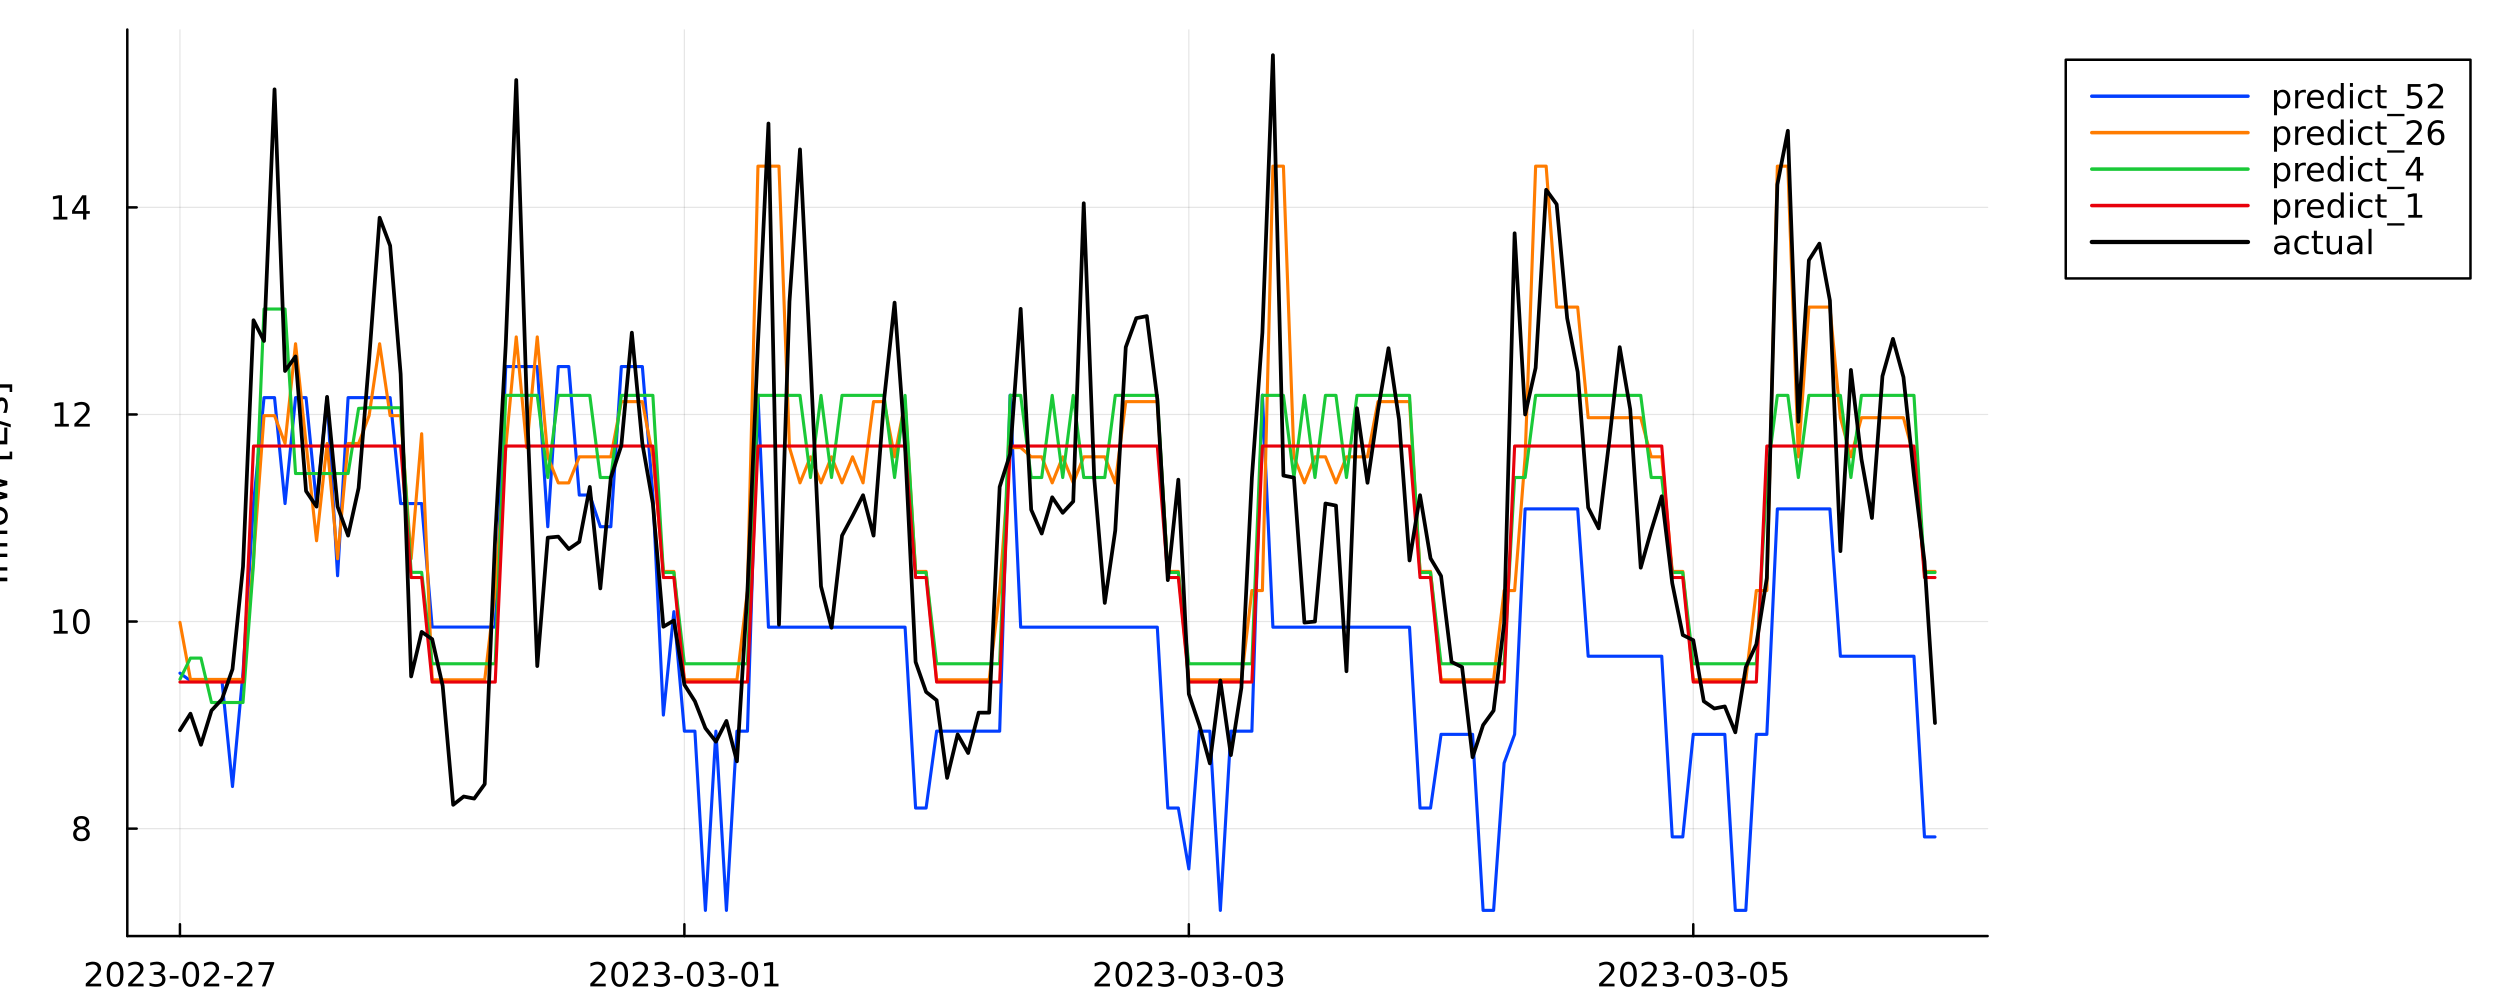 <?xml version="1.0" encoding="utf-8"?>
<svg xmlns="http://www.w3.org/2000/svg" xmlns:xlink="http://www.w3.org/1999/xlink" width="1000" height="400" viewBox="0 0 4000 1600">
<rect x="0" y="0" width="4000" height="1600" fill="#333333" stroke="none"/>
<defs>
  <clipPath id="clip230">
    <rect x="0" y="0" width="4000" height="1600"/>
  </clipPath>
</defs>
<path clip-path="url(#clip230)" d="M0 1600 L4000 1600 L4000 0 L0 0  Z" fill="#ffffff" fill-rule="evenodd" fill-opacity="1"/>
<defs>
  <clipPath id="clip231">
    <rect x="800" y="0" width="2801" height="1600"/>
  </clipPath>
</defs>
<path clip-path="url(#clip230)" d="M203.67 1497.68 L3180.22 1497.68 L3180.22 47.244 L203.67 47.244  Z" fill="#ffffff" fill-rule="evenodd" fill-opacity="1"/>
<defs>
  <clipPath id="clip232">
    <rect x="203" y="47" width="2978" height="1451"/>
  </clipPath>
</defs>
<polyline clip-path="url(#clip232)" style="stroke:#000000; stroke-linecap:round; stroke-linejoin:round; stroke-width:2; stroke-opacity:0.1; fill:none" points="287.912,1497.68 287.912,47.244 "/>
<polyline clip-path="url(#clip232)" style="stroke:#000000; stroke-linecap:round; stroke-linejoin:round; stroke-width:2; stroke-opacity:0.1; fill:none" points="1095.02,1497.68 1095.02,47.244 "/>
<polyline clip-path="url(#clip232)" style="stroke:#000000; stroke-linecap:round; stroke-linejoin:round; stroke-width:2; stroke-opacity:0.1; fill:none" points="1902.13,1497.68 1902.13,47.244 "/>
<polyline clip-path="url(#clip232)" style="stroke:#000000; stroke-linecap:round; stroke-linejoin:round; stroke-width:2; stroke-opacity:0.1; fill:none" points="2709.24,1497.68 2709.24,47.244 "/>
<polyline clip-path="url(#clip230)" style="stroke:#000000; stroke-linecap:round; stroke-linejoin:round; stroke-width:4; stroke-opacity:1; fill:none" points="203.67,1497.68 3180.22,1497.68 "/>
<polyline clip-path="url(#clip230)" style="stroke:#000000; stroke-linecap:round; stroke-linejoin:round; stroke-width:4; stroke-opacity:1; fill:none" points="287.912,1497.68 287.912,1478.78 "/>
<polyline clip-path="url(#clip230)" style="stroke:#000000; stroke-linecap:round; stroke-linejoin:round; stroke-width:4; stroke-opacity:1; fill:none" points="1095.02,1497.68 1095.02,1478.78 "/>
<polyline clip-path="url(#clip230)" style="stroke:#000000; stroke-linecap:round; stroke-linejoin:round; stroke-width:4; stroke-opacity:1; fill:none" points="1902.13,1497.68 1902.13,1478.78 "/>
<polyline clip-path="url(#clip230)" style="stroke:#000000; stroke-linecap:round; stroke-linejoin:round; stroke-width:4; stroke-opacity:1; fill:none" points="2709.24,1497.68 2709.24,1478.78 "/>
<path clip-path="url(#clip230)" d="M143.499 1573.85 L161.858 1573.85 L161.858 1578.28 L137.171 1578.28 L137.171 1573.85 Q140.166 1570.75 145.322 1565.55 Q150.504 1560.31 151.832 1558.8 Q154.358 1555.96 155.348 1554.01 Q156.364 1552.03 156.364 1550.13 Q156.364 1547.03 154.176 1545.08 Q152.015 1543.12 148.525 1543.12 Q146.051 1543.12 143.291 1543.98 Q140.556 1544.84 137.431 1546.59 L137.431 1541.27 Q140.608 1540 143.369 1539.35 Q146.129 1538.7 148.421 1538.7 Q154.463 1538.7 158.056 1541.72 Q161.65 1544.74 161.65 1549.79 Q161.65 1552.19 160.739 1554.35 Q159.853 1556.48 157.483 1559.4 Q156.832 1560.15 153.343 1563.77 Q149.853 1567.37 143.499 1573.85 Z" fill="#000000" fill-rule="nonzero" fill-opacity="1" /><path clip-path="url(#clip230)" d="M184.15 1542.86 Q180.087 1542.86 178.03 1546.87 Q175.999 1550.86 175.999 1558.88 Q175.999 1566.87 178.03 1570.88 Q180.087 1574.87 184.15 1574.87 Q188.238 1574.87 190.27 1570.88 Q192.327 1566.87 192.327 1558.88 Q192.327 1550.86 190.27 1546.87 Q188.238 1542.86 184.15 1542.86 M184.15 1538.7 Q190.686 1538.7 194.124 1543.88 Q197.587 1549.04 197.587 1558.88 Q197.587 1568.7 194.124 1573.88 Q190.686 1579.04 184.15 1579.04 Q177.613 1579.04 174.15 1573.88 Q170.712 1568.7 170.712 1558.88 Q170.712 1549.04 174.15 1543.88 Q177.613 1538.7 184.15 1538.7 Z" fill="#000000" fill-rule="nonzero" fill-opacity="1" /><path clip-path="url(#clip230)" d="M211.363 1573.85 L229.723 1573.85 L229.723 1578.28 L205.035 1578.28 L205.035 1573.85 Q208.03 1570.75 213.186 1565.55 Q218.368 1560.31 219.697 1558.8 Q222.223 1555.96 223.212 1554.01 Q224.228 1552.03 224.228 1550.13 Q224.228 1547.03 222.04 1545.08 Q219.879 1543.12 216.389 1543.12 Q213.915 1543.12 211.155 1543.98 Q208.421 1544.84 205.296 1546.59 L205.296 1541.27 Q208.473 1540 211.233 1539.35 Q213.993 1538.7 216.285 1538.7 Q222.327 1538.7 225.92 1541.72 Q229.514 1544.74 229.514 1549.79 Q229.514 1552.19 228.603 1554.35 Q227.717 1556.48 225.348 1559.4 Q224.697 1560.15 221.207 1563.77 Q217.717 1567.37 211.363 1573.85 Z" fill="#000000" fill-rule="nonzero" fill-opacity="1" /><path clip-path="url(#clip230)" d="M256.702 1557.32 Q260.478 1558.12 262.587 1560.68 Q264.722 1563.23 264.722 1566.98 Q264.722 1572.73 260.764 1575.88 Q256.806 1579.04 249.514 1579.04 Q247.066 1579.04 244.462 1578.54 Q241.884 1578.07 239.124 1577.11 L239.124 1572.03 Q241.311 1573.31 243.915 1573.96 Q246.519 1574.61 249.358 1574.61 Q254.306 1574.61 256.884 1572.65 Q259.488 1570.7 259.488 1566.98 Q259.488 1563.54 257.066 1561.61 Q254.67 1559.66 250.373 1559.66 L245.842 1559.66 L245.842 1555.34 L250.582 1555.34 Q254.462 1555.34 256.519 1553.8 Q258.577 1552.24 258.577 1549.32 Q258.577 1546.33 256.441 1544.74 Q254.332 1543.12 250.373 1543.12 Q248.212 1543.12 245.738 1543.59 Q243.264 1544.06 240.295 1545.05 L240.295 1540.36 Q243.29 1539.53 245.894 1539.11 Q248.525 1538.7 250.842 1538.7 Q256.832 1538.7 260.321 1541.43 Q263.811 1544.14 263.811 1548.77 Q263.811 1552 261.962 1554.24 Q260.113 1556.46 256.702 1557.32 Z" fill="#000000" fill-rule="nonzero" fill-opacity="1" /><path clip-path="url(#clip230)" d="M271.597 1561.54 L285.634 1561.54 L285.634 1565.81 L271.597 1565.81 L271.597 1561.54 Z" fill="#000000" fill-rule="nonzero" fill-opacity="1" /><path clip-path="url(#clip230)" d="M305.191 1542.86 Q301.128 1542.86 299.071 1546.87 Q297.04 1550.86 297.04 1558.88 Q297.04 1566.87 299.071 1570.88 Q301.128 1574.87 305.191 1574.87 Q309.279 1574.87 311.311 1570.88 Q313.368 1566.87 313.368 1558.88 Q313.368 1550.86 311.311 1546.87 Q309.279 1542.86 305.191 1542.86 M305.191 1538.7 Q311.727 1538.7 315.165 1543.88 Q318.628 1549.04 318.628 1558.88 Q318.628 1568.7 315.165 1573.88 Q311.727 1579.04 305.191 1579.04 Q298.654 1579.04 295.191 1573.88 Q291.753 1568.7 291.753 1558.88 Q291.753 1549.04 295.191 1543.88 Q298.654 1538.7 305.191 1538.7 Z" fill="#000000" fill-rule="nonzero" fill-opacity="1" /><path clip-path="url(#clip230)" d="M332.404 1573.85 L350.764 1573.85 L350.764 1578.28 L326.076 1578.28 L326.076 1573.85 Q329.071 1570.75 334.227 1565.55 Q339.409 1560.31 340.738 1558.8 Q343.264 1555.96 344.253 1554.01 Q345.269 1552.03 345.269 1550.13 Q345.269 1547.03 343.081 1545.08 Q340.92 1543.12 337.43 1543.12 Q334.956 1543.12 332.196 1543.98 Q329.462 1544.84 326.337 1546.59 L326.337 1541.27 Q329.514 1540 332.274 1539.35 Q335.034 1538.7 337.326 1538.7 Q343.368 1538.7 346.961 1541.72 Q350.555 1544.74 350.555 1549.79 Q350.555 1552.19 349.644 1554.35 Q348.758 1556.48 346.389 1559.4 Q345.738 1560.15 342.248 1563.77 Q338.758 1567.37 332.404 1573.85 Z" fill="#000000" fill-rule="nonzero" fill-opacity="1" /><path clip-path="url(#clip230)" d="M358.706 1561.54 L372.743 1561.54 L372.743 1565.81 L358.706 1565.81 L358.706 1561.54 Z" fill="#000000" fill-rule="nonzero" fill-opacity="1" /><path clip-path="url(#clip230)" d="M385.581 1573.85 L403.94 1573.85 L403.94 1578.28 L379.253 1578.28 L379.253 1573.85 Q382.248 1570.75 387.404 1565.55 Q392.586 1560.31 393.914 1558.8 Q396.44 1555.96 397.43 1554.01 Q398.446 1552.03 398.446 1550.13 Q398.446 1547.03 396.258 1545.08 Q394.097 1543.12 390.607 1543.12 Q388.133 1543.12 385.373 1543.98 Q382.638 1544.84 379.513 1546.59 L379.513 1541.27 Q382.69 1540 385.451 1539.35 Q388.211 1538.7 390.503 1538.7 Q396.545 1538.7 400.138 1541.72 Q403.732 1544.74 403.732 1549.79 Q403.732 1552.19 402.821 1554.35 Q401.935 1556.48 399.565 1559.4 Q398.914 1560.15 395.425 1563.77 Q391.935 1567.37 385.581 1573.85 Z" fill="#000000" fill-rule="nonzero" fill-opacity="1" /><path clip-path="url(#clip230)" d="M413.654 1539.4 L438.654 1539.4 L438.654 1541.64 L424.539 1578.28 L419.044 1578.28 L432.326 1543.83 L413.654 1543.83 L413.654 1539.4 Z" fill="#000000" fill-rule="nonzero" fill-opacity="1" /><path clip-path="url(#clip230)" d="M950.791 1573.85 L969.15 1573.85 L969.15 1578.28 L944.463 1578.28 L944.463 1573.85 Q947.458 1570.75 952.614 1565.55 Q957.796 1560.31 959.124 1558.8 Q961.65 1555.96 962.64 1554.01 Q963.655 1552.03 963.655 1550.13 Q963.655 1547.03 961.468 1545.08 Q959.306 1543.12 955.817 1543.12 Q953.343 1543.12 950.583 1543.98 Q947.848 1544.84 944.723 1546.59 L944.723 1541.27 Q947.9 1540 950.661 1539.35 Q953.421 1538.7 955.713 1538.7 Q961.754 1538.7 965.348 1541.72 Q968.942 1544.74 968.942 1549.79 Q968.942 1552.19 968.03 1554.35 Q967.145 1556.48 964.775 1559.4 Q964.124 1560.15 960.635 1563.77 Q957.145 1567.37 950.791 1573.85 Z" fill="#000000" fill-rule="nonzero" fill-opacity="1" /><path clip-path="url(#clip230)" d="M991.442 1542.86 Q987.379 1542.86 985.322 1546.87 Q983.291 1550.86 983.291 1558.88 Q983.291 1566.87 985.322 1570.88 Q987.379 1574.87 991.442 1574.87 Q995.53 1574.87 997.561 1570.88 Q999.619 1566.87 999.619 1558.88 Q999.619 1550.86 997.561 1546.87 Q995.53 1542.86 991.442 1542.86 M991.442 1538.7 Q997.978 1538.7 1001.42 1543.88 Q1004.88 1549.04 1004.88 1558.88 Q1004.88 1568.7 1001.42 1573.88 Q997.978 1579.04 991.442 1579.04 Q984.905 1579.04 981.442 1573.88 Q978.004 1568.7 978.004 1558.88 Q978.004 1549.04 981.442 1543.88 Q984.905 1538.7 991.442 1538.7 Z" fill="#000000" fill-rule="nonzero" fill-opacity="1" /><path clip-path="url(#clip230)" d="M1018.66 1573.85 L1037.01 1573.85 L1037.01 1578.28 L1012.33 1578.28 L1012.33 1573.85 Q1015.32 1570.75 1020.48 1565.55 Q1025.66 1560.31 1026.99 1558.8 Q1029.51 1555.96 1030.5 1554.01 Q1031.52 1552.03 1031.52 1550.13 Q1031.52 1547.03 1029.33 1545.08 Q1027.17 1543.12 1023.68 1543.12 Q1021.21 1543.12 1018.45 1543.98 Q1015.71 1544.84 1012.59 1546.59 L1012.59 1541.27 Q1015.76 1540 1018.52 1539.35 Q1021.29 1538.7 1023.58 1538.7 Q1029.62 1538.7 1033.21 1541.72 Q1036.81 1544.74 1036.81 1549.79 Q1036.81 1552.19 1035.89 1554.35 Q1035.01 1556.48 1032.64 1559.4 Q1031.99 1560.15 1028.5 1563.77 Q1025.01 1567.37 1018.66 1573.85 Z" fill="#000000" fill-rule="nonzero" fill-opacity="1" /><path clip-path="url(#clip230)" d="M1063.99 1557.32 Q1067.77 1558.12 1069.88 1560.68 Q1072.01 1563.23 1072.01 1566.98 Q1072.01 1572.73 1068.06 1575.88 Q1064.1 1579.04 1056.81 1579.04 Q1054.36 1579.04 1051.75 1578.54 Q1049.18 1578.07 1046.42 1577.11 L1046.42 1572.03 Q1048.6 1573.31 1051.21 1573.96 Q1053.81 1574.61 1056.65 1574.61 Q1061.6 1574.61 1064.18 1572.65 Q1066.78 1570.7 1066.78 1566.98 Q1066.78 1563.54 1064.36 1561.61 Q1061.96 1559.66 1057.67 1559.66 L1053.13 1559.66 L1053.13 1555.34 L1057.87 1555.34 Q1061.75 1555.34 1063.81 1553.8 Q1065.87 1552.24 1065.87 1549.32 Q1065.87 1546.33 1063.73 1544.74 Q1061.62 1543.12 1057.67 1543.12 Q1055.5 1543.12 1053.03 1543.59 Q1050.56 1544.06 1047.59 1545.05 L1047.59 1540.36 Q1050.58 1539.53 1053.19 1539.11 Q1055.82 1538.7 1058.13 1538.7 Q1064.12 1538.7 1067.61 1541.43 Q1071.1 1544.14 1071.1 1548.77 Q1071.1 1552 1069.25 1554.24 Q1067.4 1556.46 1063.99 1557.32 Z" fill="#000000" fill-rule="nonzero" fill-opacity="1" /><path clip-path="url(#clip230)" d="M1078.89 1561.54 L1092.93 1561.54 L1092.93 1565.81 L1078.89 1565.81 L1078.89 1561.54 Z" fill="#000000" fill-rule="nonzero" fill-opacity="1" /><path clip-path="url(#clip230)" d="M1112.48 1542.86 Q1108.42 1542.86 1106.36 1546.87 Q1104.33 1550.86 1104.33 1558.88 Q1104.33 1566.87 1106.36 1570.88 Q1108.42 1574.87 1112.48 1574.87 Q1116.57 1574.87 1118.6 1570.88 Q1120.66 1566.87 1120.66 1558.88 Q1120.66 1550.86 1118.6 1546.87 Q1116.57 1542.86 1112.48 1542.86 M1112.48 1538.7 Q1119.02 1538.7 1122.46 1543.88 Q1125.92 1549.04 1125.92 1558.88 Q1125.92 1568.7 1122.46 1573.88 Q1119.02 1579.04 1112.48 1579.04 Q1105.95 1579.04 1102.48 1573.88 Q1099.05 1568.7 1099.05 1558.88 Q1099.05 1549.04 1102.48 1543.88 Q1105.95 1538.7 1112.48 1538.7 Z" fill="#000000" fill-rule="nonzero" fill-opacity="1" /><path clip-path="url(#clip230)" d="M1151.1 1557.32 Q1154.88 1558.12 1156.99 1560.68 Q1159.12 1563.23 1159.12 1566.98 Q1159.12 1572.73 1155.16 1575.88 Q1151.21 1579.04 1143.91 1579.04 Q1141.47 1579.04 1138.86 1578.54 Q1136.28 1578.07 1133.52 1577.11 L1133.52 1572.03 Q1135.71 1573.31 1138.32 1573.96 Q1140.92 1574.61 1143.76 1574.61 Q1148.71 1574.61 1151.28 1572.65 Q1153.89 1570.7 1153.89 1566.98 Q1153.89 1563.54 1151.47 1561.61 Q1149.07 1559.66 1144.77 1559.66 L1140.24 1559.66 L1140.24 1555.34 L1144.98 1555.34 Q1148.86 1555.34 1150.92 1553.8 Q1152.98 1552.24 1152.98 1549.32 Q1152.98 1546.33 1150.84 1544.74 Q1148.73 1543.12 1144.77 1543.12 Q1142.61 1543.12 1140.14 1543.59 Q1137.66 1544.06 1134.7 1545.05 L1134.7 1540.36 Q1137.69 1539.53 1140.3 1539.11 Q1142.93 1538.7 1145.24 1538.7 Q1151.23 1538.7 1154.72 1541.43 Q1158.21 1544.14 1158.21 1548.77 Q1158.21 1552 1156.36 1554.24 Q1154.51 1556.46 1151.1 1557.32 Z" fill="#000000" fill-rule="nonzero" fill-opacity="1" /><path clip-path="url(#clip230)" d="M1166 1561.54 L1180.03 1561.54 L1180.03 1565.81 L1166 1565.81 L1166 1561.54 Z" fill="#000000" fill-rule="nonzero" fill-opacity="1" /><path clip-path="url(#clip230)" d="M1199.59 1542.86 Q1195.53 1542.86 1193.47 1546.87 Q1191.44 1550.86 1191.44 1558.88 Q1191.44 1566.87 1193.47 1570.88 Q1195.53 1574.87 1199.59 1574.87 Q1203.68 1574.87 1205.71 1570.88 Q1207.77 1566.87 1207.77 1558.88 Q1207.77 1550.86 1205.71 1546.87 Q1203.68 1542.86 1199.59 1542.86 M1199.59 1538.7 Q1206.13 1538.7 1209.57 1543.88 Q1213.03 1549.04 1213.03 1558.88 Q1213.03 1568.7 1209.57 1573.88 Q1206.13 1579.04 1199.59 1579.04 Q1193.06 1579.04 1189.59 1573.88 Q1186.15 1568.7 1186.15 1558.88 Q1186.15 1549.04 1189.59 1543.88 Q1193.06 1538.7 1199.59 1538.7 Z" fill="#000000" fill-rule="nonzero" fill-opacity="1" /><path clip-path="url(#clip230)" d="M1223.19 1573.85 L1231.78 1573.85 L1231.78 1544.19 L1222.43 1546.07 L1222.43 1541.27 L1231.73 1539.4 L1236.99 1539.4 L1236.99 1573.85 L1245.58 1573.85 L1245.58 1578.28 L1223.19 1578.28 L1223.19 1573.85 Z" fill="#000000" fill-rule="nonzero" fill-opacity="1" /><path clip-path="url(#clip230)" d="M1757.57 1573.85 L1775.93 1573.85 L1775.93 1578.28 L1751.25 1578.28 L1751.25 1573.85 Q1754.24 1570.75 1759.4 1565.55 Q1764.58 1560.31 1765.91 1558.8 Q1768.43 1555.96 1769.42 1554.01 Q1770.44 1552.03 1770.44 1550.13 Q1770.44 1547.03 1768.25 1545.08 Q1766.09 1543.12 1762.6 1543.12 Q1760.13 1543.12 1757.37 1543.98 Q1754.63 1544.84 1751.51 1546.59 L1751.51 1541.27 Q1754.68 1540 1757.44 1539.35 Q1760.21 1538.7 1762.5 1538.7 Q1768.54 1538.7 1772.13 1541.72 Q1775.73 1544.74 1775.73 1549.79 Q1775.73 1552.19 1774.81 1554.35 Q1773.93 1556.48 1771.56 1559.4 Q1770.91 1560.15 1767.42 1563.77 Q1763.93 1567.37 1757.57 1573.85 Z" fill="#000000" fill-rule="nonzero" fill-opacity="1" /><path clip-path="url(#clip230)" d="M1798.23 1542.86 Q1794.16 1542.86 1792.11 1546.87 Q1790.07 1550.86 1790.07 1558.88 Q1790.07 1566.87 1792.11 1570.88 Q1794.16 1574.87 1798.23 1574.87 Q1802.31 1574.87 1804.35 1570.88 Q1806.4 1566.87 1806.4 1558.88 Q1806.4 1550.86 1804.35 1546.87 Q1802.31 1542.86 1798.23 1542.86 M1798.23 1538.7 Q1804.76 1538.7 1808.2 1543.88 Q1811.66 1549.04 1811.66 1558.88 Q1811.66 1568.7 1808.2 1573.88 Q1804.76 1579.04 1798.23 1579.04 Q1791.69 1579.04 1788.23 1573.88 Q1784.79 1568.7 1784.79 1558.88 Q1784.79 1549.04 1788.23 1543.88 Q1791.69 1538.7 1798.23 1538.7 Z" fill="#000000" fill-rule="nonzero" fill-opacity="1" /><path clip-path="url(#clip230)" d="M1825.44 1573.85 L1843.8 1573.85 L1843.8 1578.28 L1819.11 1578.28 L1819.11 1573.85 Q1822.11 1570.75 1827.26 1565.55 Q1832.44 1560.31 1833.77 1558.8 Q1836.3 1555.96 1837.29 1554.01 Q1838.3 1552.03 1838.3 1550.13 Q1838.3 1547.03 1836.12 1545.08 Q1833.95 1543.12 1830.47 1543.12 Q1827.99 1543.12 1825.23 1543.98 Q1822.5 1544.84 1819.37 1546.59 L1819.37 1541.27 Q1822.55 1540 1825.31 1539.35 Q1828.07 1538.7 1830.36 1538.7 Q1836.4 1538.7 1840 1541.72 Q1843.59 1544.74 1843.59 1549.79 Q1843.59 1552.19 1842.68 1554.35 Q1841.79 1556.48 1839.42 1559.4 Q1838.77 1560.15 1835.28 1563.77 Q1831.79 1567.37 1825.44 1573.85 Z" fill="#000000" fill-rule="nonzero" fill-opacity="1" /><path clip-path="url(#clip230)" d="M1870.78 1557.32 Q1874.55 1558.12 1876.66 1560.68 Q1878.8 1563.23 1878.8 1566.98 Q1878.8 1572.73 1874.84 1575.88 Q1870.88 1579.04 1863.59 1579.04 Q1861.14 1579.04 1858.54 1578.54 Q1855.96 1578.07 1853.2 1577.11 L1853.2 1572.03 Q1855.39 1573.31 1857.99 1573.96 Q1860.6 1574.61 1863.43 1574.61 Q1868.38 1574.61 1870.96 1572.65 Q1873.56 1570.7 1873.56 1566.98 Q1873.56 1563.54 1871.14 1561.61 Q1868.75 1559.66 1864.45 1559.66 L1859.92 1559.66 L1859.92 1555.34 L1864.66 1555.34 Q1868.54 1555.34 1870.6 1553.8 Q1872.65 1552.24 1872.65 1549.32 Q1872.65 1546.33 1870.52 1544.74 Q1868.41 1543.12 1864.45 1543.12 Q1862.29 1543.12 1859.81 1543.59 Q1857.34 1544.06 1854.37 1545.05 L1854.37 1540.36 Q1857.37 1539.53 1859.97 1539.11 Q1862.6 1538.7 1864.92 1538.7 Q1870.91 1538.7 1874.4 1541.43 Q1877.89 1544.14 1877.89 1548.77 Q1877.89 1552 1876.04 1554.24 Q1874.19 1556.46 1870.78 1557.32 Z" fill="#000000" fill-rule="nonzero" fill-opacity="1" /><path clip-path="url(#clip230)" d="M1885.67 1561.54 L1899.71 1561.54 L1899.71 1565.81 L1885.67 1565.81 L1885.67 1561.54 Z" fill="#000000" fill-rule="nonzero" fill-opacity="1" /><path clip-path="url(#clip230)" d="M1919.27 1542.86 Q1915.2 1542.86 1913.15 1546.87 Q1911.12 1550.86 1911.12 1558.88 Q1911.12 1566.87 1913.15 1570.88 Q1915.2 1574.87 1919.27 1574.87 Q1923.36 1574.87 1925.39 1570.88 Q1927.44 1566.87 1927.44 1558.88 Q1927.44 1550.86 1925.39 1546.87 Q1923.36 1542.86 1919.27 1542.86 M1919.27 1538.7 Q1925.8 1538.7 1929.24 1543.88 Q1932.7 1549.04 1932.7 1558.88 Q1932.7 1568.7 1929.24 1573.88 Q1925.8 1579.04 1919.27 1579.04 Q1912.73 1579.04 1909.27 1573.88 Q1905.83 1568.7 1905.83 1558.88 Q1905.83 1549.04 1909.27 1543.88 Q1912.73 1538.7 1919.27 1538.7 Z" fill="#000000" fill-rule="nonzero" fill-opacity="1" /><path clip-path="url(#clip230)" d="M1957.89 1557.32 Q1961.66 1558.12 1963.77 1560.68 Q1965.91 1563.23 1965.91 1566.98 Q1965.91 1572.73 1961.95 1575.88 Q1957.99 1579.04 1950.7 1579.04 Q1948.25 1579.04 1945.65 1578.54 Q1943.07 1578.07 1940.31 1577.11 L1940.31 1572.03 Q1942.5 1573.31 1945.1 1573.96 Q1947.7 1574.61 1950.54 1574.61 Q1955.49 1574.61 1958.07 1572.65 Q1960.67 1570.7 1960.67 1566.98 Q1960.67 1563.54 1958.25 1561.61 Q1955.86 1559.66 1951.56 1559.66 L1947.03 1559.66 L1947.03 1555.34 L1951.77 1555.34 Q1955.65 1555.34 1957.7 1553.8 Q1959.76 1552.24 1959.76 1549.32 Q1959.76 1546.33 1957.63 1544.74 Q1955.52 1543.12 1951.56 1543.12 Q1949.4 1543.12 1946.92 1543.59 Q1944.45 1544.06 1941.48 1545.05 L1941.48 1540.36 Q1944.47 1539.53 1947.08 1539.11 Q1949.71 1538.7 1952.03 1538.7 Q1958.02 1538.7 1961.51 1541.43 Q1965 1544.14 1965 1548.77 Q1965 1552 1963.15 1554.24 Q1961.3 1556.46 1957.89 1557.32 Z" fill="#000000" fill-rule="nonzero" fill-opacity="1" /><path clip-path="url(#clip230)" d="M1972.78 1561.54 L1986.82 1561.54 L1986.82 1565.81 L1972.78 1565.81 L1972.78 1561.54 Z" fill="#000000" fill-rule="nonzero" fill-opacity="1" /><path clip-path="url(#clip230)" d="M2006.38 1542.86 Q2002.31 1542.86 2000.26 1546.87 Q1998.22 1550.86 1998.22 1558.88 Q1998.22 1566.87 2000.26 1570.88 Q2002.31 1574.87 2006.38 1574.87 Q2010.46 1574.87 2012.5 1570.88 Q2014.55 1566.87 2014.55 1558.88 Q2014.55 1550.86 2012.5 1546.87 Q2010.46 1542.86 2006.38 1542.86 M2006.38 1538.7 Q2012.91 1538.7 2016.35 1543.88 Q2019.81 1549.04 2019.81 1558.88 Q2019.81 1568.7 2016.35 1573.88 Q2012.91 1579.04 2006.38 1579.04 Q1999.84 1579.04 1996.38 1573.88 Q1992.94 1568.7 1992.94 1558.88 Q1992.94 1549.04 1996.38 1543.88 Q1999.84 1538.7 2006.38 1538.7 Z" fill="#000000" fill-rule="nonzero" fill-opacity="1" /><path clip-path="url(#clip230)" d="M2045 1557.32 Q2048.77 1558.12 2050.88 1560.68 Q2053.02 1563.23 2053.02 1566.98 Q2053.02 1572.73 2049.06 1575.88 Q2045.1 1579.04 2037.81 1579.04 Q2035.36 1579.04 2032.76 1578.54 Q2030.18 1578.07 2027.42 1577.11 L2027.42 1572.03 Q2029.6 1573.31 2032.21 1573.96 Q2034.81 1574.61 2037.65 1574.61 Q2042.6 1574.61 2045.18 1572.65 Q2047.78 1570.7 2047.78 1566.98 Q2047.78 1563.54 2045.36 1561.61 Q2042.96 1559.66 2038.67 1559.66 L2034.14 1559.66 L2034.14 1555.34 L2038.88 1555.34 Q2042.76 1555.34 2044.81 1553.8 Q2046.87 1552.24 2046.87 1549.32 Q2046.87 1546.33 2044.73 1544.74 Q2042.63 1543.12 2038.67 1543.12 Q2036.51 1543.12 2034.03 1543.59 Q2031.56 1544.06 2028.59 1545.05 L2028.59 1540.36 Q2031.58 1539.53 2034.19 1539.11 Q2036.82 1538.7 2039.14 1538.7 Q2045.13 1538.7 2048.62 1541.43 Q2052.1 1544.14 2052.1 1548.77 Q2052.1 1552 2050.26 1554.24 Q2048.41 1556.46 2045 1557.32 Z" fill="#000000" fill-rule="nonzero" fill-opacity="1" /><path clip-path="url(#clip230)" d="M2564.88 1573.85 L2583.24 1573.85 L2583.24 1578.28 L2558.55 1578.28 L2558.55 1573.85 Q2561.55 1570.75 2566.7 1565.55 Q2571.88 1560.31 2573.21 1558.8 Q2575.74 1555.96 2576.73 1554.01 Q2577.74 1552.03 2577.74 1550.13 Q2577.74 1547.03 2575.56 1545.08 Q2573.4 1543.12 2569.91 1543.12 Q2567.43 1543.12 2564.67 1543.98 Q2561.94 1544.84 2558.81 1546.59 L2558.81 1541.27 Q2561.99 1540 2564.75 1539.35 Q2567.51 1538.7 2569.8 1538.7 Q2575.84 1538.7 2579.44 1541.72 Q2583.03 1544.74 2583.03 1549.79 Q2583.03 1552.19 2582.12 1554.35 Q2581.23 1556.48 2578.86 1559.4 Q2578.21 1560.15 2574.72 1563.77 Q2571.23 1567.37 2564.88 1573.85 Z" fill="#000000" fill-rule="nonzero" fill-opacity="1" /><path clip-path="url(#clip230)" d="M2605.53 1542.86 Q2601.47 1542.86 2599.41 1546.87 Q2597.38 1550.86 2597.38 1558.88 Q2597.38 1566.87 2599.41 1570.88 Q2601.47 1574.87 2605.53 1574.87 Q2609.62 1574.87 2611.65 1570.88 Q2613.71 1566.87 2613.71 1558.88 Q2613.71 1550.86 2611.65 1546.87 Q2609.62 1542.86 2605.53 1542.86 M2605.53 1538.7 Q2612.07 1538.7 2615.5 1543.88 Q2618.97 1549.04 2618.97 1558.88 Q2618.97 1568.7 2615.5 1573.88 Q2612.07 1579.04 2605.53 1579.04 Q2598.99 1579.04 2595.53 1573.88 Q2592.09 1568.7 2592.09 1558.88 Q2592.09 1549.04 2595.53 1543.88 Q2598.99 1538.7 2605.53 1538.7 Z" fill="#000000" fill-rule="nonzero" fill-opacity="1" /><path clip-path="url(#clip230)" d="M2632.74 1573.85 L2651.1 1573.85 L2651.1 1578.28 L2626.42 1578.28 L2626.42 1573.85 Q2629.41 1570.75 2634.57 1565.55 Q2639.75 1560.31 2641.08 1558.8 Q2643.6 1555.96 2644.59 1554.01 Q2645.61 1552.03 2645.61 1550.13 Q2645.61 1547.03 2643.42 1545.08 Q2641.26 1543.12 2637.77 1543.12 Q2635.3 1543.12 2632.54 1543.98 Q2629.8 1544.84 2626.68 1546.59 L2626.68 1541.27 Q2629.85 1540 2632.61 1539.35 Q2635.37 1538.7 2637.67 1538.7 Q2643.71 1538.7 2647.3 1541.72 Q2650.89 1544.74 2650.89 1549.79 Q2650.89 1552.19 2649.98 1554.35 Q2649.1 1556.48 2646.73 1559.4 Q2646.08 1560.15 2642.59 1563.77 Q2639.1 1567.37 2632.74 1573.85 Z" fill="#000000" fill-rule="nonzero" fill-opacity="1" /><path clip-path="url(#clip230)" d="M2678.08 1557.32 Q2681.86 1558.12 2683.97 1560.68 Q2686.1 1563.23 2686.1 1566.98 Q2686.1 1572.73 2682.14 1575.88 Q2678.19 1579.04 2670.89 1579.04 Q2668.45 1579.04 2665.84 1578.54 Q2663.26 1578.07 2660.5 1577.11 L2660.5 1572.03 Q2662.69 1573.31 2665.3 1573.96 Q2667.9 1574.61 2670.74 1574.61 Q2675.69 1574.61 2678.26 1572.65 Q2680.87 1570.7 2680.87 1566.98 Q2680.87 1563.54 2678.45 1561.61 Q2676.05 1559.66 2671.75 1559.66 L2667.22 1559.66 L2667.22 1555.34 L2671.96 1555.34 Q2675.84 1555.34 2677.9 1553.8 Q2679.96 1552.24 2679.96 1549.32 Q2679.96 1546.33 2677.82 1544.74 Q2675.71 1543.12 2671.75 1543.12 Q2669.59 1543.12 2667.12 1543.59 Q2664.64 1544.06 2661.68 1545.05 L2661.68 1540.36 Q2664.67 1539.53 2667.28 1539.11 Q2669.91 1538.7 2672.22 1538.7 Q2678.21 1538.7 2681.7 1541.43 Q2685.19 1544.14 2685.19 1548.77 Q2685.19 1552 2683.34 1554.24 Q2681.49 1556.46 2678.08 1557.32 Z" fill="#000000" fill-rule="nonzero" fill-opacity="1" /><path clip-path="url(#clip230)" d="M2692.98 1561.54 L2707.01 1561.54 L2707.01 1565.81 L2692.98 1565.81 L2692.98 1561.54 Z" fill="#000000" fill-rule="nonzero" fill-opacity="1" /><path clip-path="url(#clip230)" d="M2726.57 1542.86 Q2722.51 1542.86 2720.45 1546.87 Q2718.42 1550.86 2718.42 1558.88 Q2718.42 1566.87 2720.45 1570.88 Q2722.51 1574.87 2726.57 1574.87 Q2730.66 1574.87 2732.69 1570.88 Q2734.75 1566.87 2734.75 1558.88 Q2734.75 1550.86 2732.69 1546.87 Q2730.66 1542.86 2726.57 1542.86 M2726.57 1538.7 Q2733.11 1538.7 2736.55 1543.88 Q2740.01 1549.04 2740.01 1558.88 Q2740.01 1568.7 2736.55 1573.88 Q2733.11 1579.04 2726.57 1579.04 Q2720.04 1579.04 2716.57 1573.88 Q2713.13 1568.7 2713.13 1558.88 Q2713.13 1549.04 2716.57 1543.88 Q2720.04 1538.7 2726.57 1538.7 Z" fill="#000000" fill-rule="nonzero" fill-opacity="1" /><path clip-path="url(#clip230)" d="M2765.19 1557.32 Q2768.97 1558.12 2771.08 1560.68 Q2773.21 1563.23 2773.21 1566.98 Q2773.21 1572.73 2769.25 1575.88 Q2765.3 1579.04 2758 1579.04 Q2755.56 1579.04 2752.95 1578.54 Q2750.37 1578.07 2747.61 1577.11 L2747.61 1572.03 Q2749.8 1573.31 2752.4 1573.96 Q2755.01 1574.61 2757.85 1574.61 Q2762.8 1574.61 2765.37 1572.65 Q2767.98 1570.7 2767.98 1566.98 Q2767.98 1563.54 2765.56 1561.61 Q2763.16 1559.66 2758.86 1559.66 L2754.33 1559.66 L2754.33 1555.34 L2759.07 1555.34 Q2762.95 1555.34 2765.01 1553.8 Q2767.07 1552.24 2767.07 1549.32 Q2767.07 1546.33 2764.93 1544.74 Q2762.82 1543.12 2758.86 1543.12 Q2756.7 1543.12 2754.23 1543.59 Q2751.75 1544.06 2748.79 1545.05 L2748.79 1540.36 Q2751.78 1539.53 2754.38 1539.11 Q2757.01 1538.7 2759.33 1538.7 Q2765.32 1538.7 2768.81 1541.43 Q2772.3 1544.14 2772.3 1548.77 Q2772.3 1552 2770.45 1554.24 Q2768.6 1556.46 2765.19 1557.32 Z" fill="#000000" fill-rule="nonzero" fill-opacity="1" /><path clip-path="url(#clip230)" d="M2780.09 1561.54 L2794.12 1561.54 L2794.12 1565.81 L2780.09 1565.81 L2780.09 1561.54 Z" fill="#000000" fill-rule="nonzero" fill-opacity="1" /><path clip-path="url(#clip230)" d="M2813.68 1542.86 Q2809.62 1542.86 2807.56 1546.87 Q2805.53 1550.86 2805.53 1558.88 Q2805.53 1566.87 2807.56 1570.88 Q2809.62 1574.87 2813.68 1574.87 Q2817.77 1574.87 2819.8 1570.88 Q2821.86 1566.87 2821.86 1558.88 Q2821.86 1550.86 2819.8 1546.87 Q2817.77 1542.86 2813.68 1542.86 M2813.68 1538.7 Q2820.22 1538.7 2823.65 1543.88 Q2827.12 1549.04 2827.12 1558.88 Q2827.12 1568.7 2823.65 1573.88 Q2820.22 1579.04 2813.68 1579.04 Q2807.14 1579.04 2803.68 1573.88 Q2800.24 1568.7 2800.24 1558.88 Q2800.24 1549.04 2803.68 1543.88 Q2807.14 1538.7 2813.68 1538.7 Z" fill="#000000" fill-rule="nonzero" fill-opacity="1" /><path clip-path="url(#clip230)" d="M2836.41 1539.4 L2857.07 1539.4 L2857.07 1543.83 L2841.23 1543.83 L2841.23 1553.36 Q2842.38 1552.97 2843.52 1552.79 Q2844.67 1552.58 2845.82 1552.58 Q2852.33 1552.58 2856.13 1556.14 Q2859.93 1559.71 2859.93 1565.81 Q2859.93 1572.08 2856.02 1575.57 Q2852.12 1579.04 2845.01 1579.04 Q2842.56 1579.04 2840.01 1578.62 Q2837.48 1578.2 2834.77 1577.37 L2834.77 1572.08 Q2837.12 1573.36 2839.62 1573.98 Q2842.12 1574.61 2844.9 1574.61 Q2849.41 1574.61 2852.04 1572.24 Q2854.67 1569.87 2854.67 1565.81 Q2854.67 1561.74 2852.04 1559.37 Q2849.41 1557 2844.9 1557 Q2842.79 1557 2840.69 1557.47 Q2838.6 1557.94 2836.41 1558.93 L2836.41 1539.4 Z" fill="#000000" fill-rule="nonzero" fill-opacity="1" /><polyline clip-path="url(#clip232)" style="stroke:#000000; stroke-linecap:round; stroke-linejoin:round; stroke-width:2; stroke-opacity:0.1; fill:none" points="203.67,1325.79 3180.22,1325.79 "/>
<polyline clip-path="url(#clip232)" style="stroke:#000000; stroke-linecap:round; stroke-linejoin:round; stroke-width:2; stroke-opacity:0.1; fill:none" points="203.67,994.464 3180.22,994.464 "/>
<polyline clip-path="url(#clip232)" style="stroke:#000000; stroke-linecap:round; stroke-linejoin:round; stroke-width:2; stroke-opacity:0.1; fill:none" points="203.67,663.14 3180.22,663.14 "/>
<polyline clip-path="url(#clip232)" style="stroke:#000000; stroke-linecap:round; stroke-linejoin:round; stroke-width:2; stroke-opacity:0.1; fill:none" points="203.67,331.817 3180.22,331.817 "/>
<polyline clip-path="url(#clip230)" style="stroke:#000000; stroke-linecap:round; stroke-linejoin:round; stroke-width:4; stroke-opacity:1; fill:none" points="203.67,1497.68 203.67,47.244 "/>
<polyline clip-path="url(#clip230)" style="stroke:#000000; stroke-linecap:round; stroke-linejoin:round; stroke-width:4; stroke-opacity:1; fill:none" points="203.67,1325.79 218.674,1325.79 "/>
<polyline clip-path="url(#clip230)" style="stroke:#000000; stroke-linecap:round; stroke-linejoin:round; stroke-width:4; stroke-opacity:1; fill:none" points="203.67,994.464 218.674,994.464 "/>
<polyline clip-path="url(#clip230)" style="stroke:#000000; stroke-linecap:round; stroke-linejoin:round; stroke-width:4; stroke-opacity:1; fill:none" points="203.67,663.14 218.674,663.14 "/>
<polyline clip-path="url(#clip230)" style="stroke:#000000; stroke-linecap:round; stroke-linejoin:round; stroke-width:4; stroke-opacity:1; fill:none" points="203.67,331.817 218.674,331.817 "/>
<path clip-path="url(#clip230)" d="M130.337 1326.76 Q126.587 1326.76 124.426 1328.77 Q122.29 1330.77 122.29 1334.29 Q122.29 1337.81 124.426 1339.81 Q126.587 1341.82 130.337 1341.82 Q134.087 1341.82 136.248 1339.81 Q138.41 1337.78 138.41 1334.29 Q138.41 1330.77 136.248 1328.77 Q134.113 1326.76 130.337 1326.76 M125.077 1324.52 Q121.691 1323.69 119.79 1321.37 Q117.915 1319.06 117.915 1315.72 Q117.915 1311.06 121.222 1308.35 Q124.556 1305.64 130.337 1305.64 Q136.144 1305.64 139.452 1308.35 Q142.759 1311.06 142.759 1315.72 Q142.759 1319.06 140.858 1321.37 Q138.983 1323.69 135.623 1324.52 Q139.425 1325.41 141.535 1327.99 Q143.67 1330.57 143.67 1334.29 Q143.67 1339.94 140.207 1342.96 Q136.769 1345.98 130.337 1345.98 Q123.905 1345.98 120.441 1342.96 Q117.004 1339.94 117.004 1334.29 Q117.004 1330.57 119.139 1327.99 Q121.275 1325.41 125.077 1324.52 M123.15 1316.22 Q123.15 1319.24 125.025 1320.93 Q126.926 1322.62 130.337 1322.62 Q133.722 1322.62 135.623 1320.93 Q137.55 1319.24 137.55 1316.22 Q137.55 1313.2 135.623 1311.5 Q133.722 1309.81 130.337 1309.81 Q126.926 1309.81 125.025 1311.5 Q123.15 1313.2 123.15 1316.22 Z" fill="#000000" fill-rule="nonzero" fill-opacity="1" /><path clip-path="url(#clip230)" d="M85.962 1009.48 L94.556 1009.48 L94.556 979.815 L85.207 981.69 L85.207 976.899 L94.504 975.024 L99.764 975.024 L99.764 1009.48 L108.358 1009.48 L108.358 1013.9 L85.962 1013.9 L85.962 1009.48 Z" fill="#000000" fill-rule="nonzero" fill-opacity="1" /><path clip-path="url(#clip230)" d="M130.233 978.487 Q126.17 978.487 124.113 982.498 Q122.082 986.482 122.082 994.503 Q122.082 1002.5 124.113 1006.51 Q126.17 1010.49 130.233 1010.49 Q134.321 1010.49 136.353 1006.51 Q138.41 1002.5 138.41 994.503 Q138.41 986.482 136.353 982.498 Q134.321 978.487 130.233 978.487 M130.233 974.321 Q136.769 974.321 140.207 979.503 Q143.67 984.659 143.67 994.503 Q143.67 1004.32 140.207 1009.5 Q136.769 1014.66 130.233 1014.66 Q123.696 1014.66 120.233 1009.5 Q116.795 1004.32 116.795 994.503 Q116.795 984.659 120.233 979.503 Q123.696 974.321 130.233 974.321 Z" fill="#000000" fill-rule="nonzero" fill-opacity="1" /><path clip-path="url(#clip230)" d="M87.759 678.153 L96.353 678.153 L96.353 648.492 L87.004 650.367 L87.004 645.575 L96.301 643.7 L101.561 643.7 L101.561 678.153 L110.155 678.153 L110.155 682.58 L87.759 682.58 L87.759 678.153 Z" fill="#000000" fill-rule="nonzero" fill-opacity="1" /><path clip-path="url(#clip230)" d="M125.311 678.153 L143.67 678.153 L143.67 682.58 L118.983 682.58 L118.983 678.153 Q121.978 675.054 127.134 669.846 Q132.316 664.612 133.644 663.101 Q136.17 660.263 137.16 658.31 Q138.175 656.33 138.175 654.429 Q138.175 651.33 135.988 649.377 Q133.827 647.424 130.337 647.424 Q127.863 647.424 125.103 648.284 Q122.368 649.143 119.243 650.888 L119.243 645.575 Q122.42 644.299 125.181 643.648 Q127.941 642.997 130.233 642.997 Q136.274 642.997 139.868 646.018 Q143.462 649.039 143.462 654.091 Q143.462 656.487 142.55 658.648 Q141.665 660.784 139.295 663.7 Q138.644 664.455 135.155 668.075 Q131.665 671.669 125.311 678.153 Z" fill="#000000" fill-rule="nonzero" fill-opacity="1" /><path clip-path="url(#clip230)" d="M85.415 346.83 L94.009 346.83 L94.009 317.169 L84.66 319.043 L84.66 314.252 L93.957 312.377 L99.217 312.377 L99.217 346.83 L107.811 346.83 L107.811 351.257 L85.415 351.257 L85.415 346.83 Z" fill="#000000" fill-rule="nonzero" fill-opacity="1" /><path clip-path="url(#clip230)" d="M132.889 316.96 L119.608 337.715 L132.889 337.715 L132.889 316.96 M131.509 312.377 L138.123 312.377 L138.123 337.715 L143.67 337.715 L143.67 342.09 L138.123 342.09 L138.123 351.257 L132.889 351.257 L132.889 342.09 L115.337 342.09 L115.337 337.012 L131.509 312.377 Z" fill="#000000" fill-rule="nonzero" fill-opacity="1" /><path clip-path="url(#clip230)" d="M-31.5 930.013 L-31.5 924.168 L11.7 924.168 L11.7 930.013 L-31.5 930.013 Z" fill="#000000" fill-rule="nonzero" fill-opacity="1" /><path clip-path="url(#clip230)" d="M-7.86 885.829 L11.7 885.829 L11.7 891.153 L-7.686 891.153 Q-12.287 891.153 -14.573 892.947 Q-16.859 894.741 -16.859 898.329 Q-16.859 902.641 -14.11 905.129 Q-11.361 907.618 -6.616 907.618 L11.7 907.618 L11.7 912.97 L-20.707 912.97 L-20.707 907.618 L-15.672 907.618 Q-18.595 905.708 -20.042 903.133 Q-21.488 900.528 -21.488 897.143 Q-21.488 891.559 -18.016 888.694 Q-14.573 885.829 -7.86 885.829 Z" fill="#000000" fill-rule="nonzero" fill-opacity="1" /><path clip-path="url(#clip230)" d="M-33.323 858.804 L-28.896 858.804 L-28.896 863.897 Q-28.896 866.761 -27.738 867.89 Q-26.581 868.989 -23.572 868.989 L-20.707 868.989 L-20.707 860.222 L-16.569 860.222 L-16.569 868.989 L11.7 868.989 L11.7 874.342 L-16.569 874.342 L-16.569 879.435 L-20.707 879.435 L-20.707 874.342 L-22.964 874.342 Q-28.375 874.342 -30.834 871.825 Q-33.323 869.308 -33.323 863.839 L-33.323 858.804 Z" fill="#000000" fill-rule="nonzero" fill-opacity="1" /><path clip-path="url(#clip230)" d="M-33.323 854.348 L-33.323 849.024 L11.7 849.024 L11.7 854.348 L-33.323 854.348 Z" fill="#000000" fill-rule="nonzero" fill-opacity="1" /><path clip-path="url(#clip230)" d="M-16.974 825.326 Q-16.974 829.609 -13.618 832.097 Q-10.29 834.585 -4.475 834.585 Q1.341 834.585 4.698 832.126 Q8.025 829.638 8.025 825.326 Q8.025 821.073 4.669 818.584 Q1.312 816.096 -4.475 816.096 Q-10.233 816.096 -13.589 818.584 Q-16.974 821.073 -16.974 825.326 M-21.488 825.326 Q-21.488 818.382 -16.974 814.418 Q-12.461 810.454 -4.475 810.454 Q3.483 810.454 8.025 814.418 Q12.539 818.382 12.539 825.326 Q12.539 832.3 8.025 836.264 Q3.483 840.199 -4.475 840.199 Q-12.461 840.199 -16.974 836.264 Q-21.488 832.3 -21.488 825.326 Z" fill="#000000" fill-rule="nonzero" fill-opacity="1" /><path clip-path="url(#clip230)" d="M-20.707 804.725 L-20.707 799.4 L4.582 792.745 L-20.707 786.119 L-20.707 779.84 L4.582 773.185 L-20.707 766.559 L-20.707 761.235 L11.7 769.713 L11.7 775.992 L-14.862 782.965 L11.7 789.968 L11.7 796.247 L-20.707 804.725 Z" fill="#000000" fill-rule="nonzero" fill-opacity="1" /><path clip-path="url(#clip230)" d="M-33.323 734.818 L-33.323 722.549 L-29.185 722.549 L-29.185 729.493 L15.375 729.493 L15.375 722.549 L19.513 722.549 L19.513 734.818 L-33.323 734.818 Z" fill="#000000" fill-rule="nonzero" fill-opacity="1" /><path clip-path="url(#clip230)" d="M-31.5 710.975 L-31.5 705.13 L6.781 705.13 L6.781 684.094 L11.7 684.094 L11.7 710.975 L-31.5 710.975 Z" fill="#000000" fill-rule="nonzero" fill-opacity="1" /><path clip-path="url(#clip230)" d="M-31.5 668.73 L-31.5 663.811 L17.198 678.857 L17.198 683.776 L-31.5 668.73 Z" fill="#000000" fill-rule="nonzero" fill-opacity="1" /><path clip-path="url(#clip230)" d="M-19.752 637.567 L-14.717 637.567 Q-15.875 639.824 -16.454 642.254 Q-17.032 644.685 -17.032 647.289 Q-17.032 651.253 -15.817 653.25 Q-14.602 655.217 -12.171 655.217 Q-10.319 655.217 -9.249 653.799 Q-8.207 652.382 -7.252 648.099 L-6.847 646.276 Q-5.632 640.605 -3.404 638.232 Q-1.205 635.831 2.759 635.831 Q7.273 635.831 9.906 639.419 Q12.539 642.978 12.539 649.228 Q12.539 651.832 12.018 654.667 Q11.527 657.474 10.514 660.599 L5.016 660.599 Q6.55 657.648 7.331 654.783 Q8.083 651.919 8.083 649.112 Q8.083 645.35 6.81 643.325 Q5.508 641.299 3.164 641.299 Q0.994 641.299 -0.163 642.775 Q-1.321 644.222 -2.391 649.17 L-2.825 651.022 Q-3.867 655.97 -6.008 658.169 Q-8.178 660.368 -11.94 660.368 Q-16.512 660.368 -19 657.127 Q-21.488 653.886 -21.488 647.926 Q-21.488 644.974 -21.054 642.37 Q-20.62 639.766 -19.752 637.567 Z" fill="#000000" fill-rule="nonzero" fill-opacity="1" /><path clip-path="url(#clip230)" d="M-33.323 614.911 L19.513 614.911 L19.513 627.179 L15.375 627.179 L15.375 620.264 L-29.185 620.264 L-29.185 627.179 L-33.323 627.179 L-33.323 614.911 Z" fill="#000000" fill-rule="nonzero" fill-opacity="1" /><polyline clip-path="url(#clip232)" style="stroke:#023eff; stroke-linecap:round; stroke-linejoin:round; stroke-width:5; stroke-opacity:1; fill:none" points="287.912,1077.03 304.727,1089.26 321.542,1089.26 338.357,1089.26 355.171,1089.26 371.986,1258.43 388.801,1076.4 405.616,805.684 422.431,636.224 439.245,636.224 456.06,805.684 472.875,636.224 489.69,636.224 506.504,806.967 523.319,636.224 540.134,921.161 556.949,636.224 573.764,636.224 590.578,636.224 607.393,636.224 624.208,636.224 641.023,805.684 657.838,805.684 674.652,805.684 691.467,1003.31 708.282,1003.31 725.097,1003.31 741.911,1003.31 758.726,1003.31 775.541,1003.31 792.356,1003.31 809.171,586.533 825.985,586.533 842.8,586.533 859.615,586.533 876.43,842.746 893.244,586.533 910.059,586.533 926.874,792.08 943.689,792.08 960.504,842.746 977.318,842.746 994.133,586.533 1010.95,586.533 1027.76,586.533 1044.58,792.08 1061.39,1144.11 1078.21,978.708 1095.02,1169.87 1111.84,1169.87 1128.65,1456.63 1145.47,1169.87 1162.28,1456.63 1179.1,1169.87 1195.91,1169.87 1212.73,632.242 1229.54,1003.51 1246.35,1003.51 1263.17,1003.51 1279.98,1003.51 1296.8,1003.51 1313.61,1003.51 1330.43,1003.51 1347.24,1003.51 1364.06,1003.51 1380.87,1003.51 1397.69,1003.51 1414.5,1003.51 1431.32,1003.51 1448.13,1003.51 1464.95,1292.83 1481.76,1292.83 1498.58,1169.87 1515.39,1169.87 1532.21,1169.87 1549.02,1169.87 1565.84,1169.87 1582.65,1169.87 1599.47,1169.87 1616.28,632.242 1633.09,1003.51 1649.91,1003.51 1666.72,1003.51 1683.54,1003.51 1700.35,1003.51 1717.17,1003.51 1733.98,1003.51 1750.8,1003.51 1767.61,1003.51 1784.43,1003.51 1801.24,1003.51 1818.06,1003.51 1834.87,1003.51 1851.69,1003.51 1868.5,1292.83 1885.32,1292.83 1902.13,1390.28 1918.95,1169.87 1935.76,1169.87 1952.58,1456.63 1969.39,1169.87 1986.21,1169.87 2003.02,1169.87 2019.83,632.242 2036.65,1003.51 2053.46,1003.51 2070.28,1003.51 2087.09,1003.51 2103.91,1003.51 2120.72,1003.51 2137.54,1003.51 2154.35,1003.51 2171.17,1003.51 2187.98,1003.51 2204.8,1003.51 2221.61,1003.51 2238.43,1003.51 2255.24,1003.51 2272.06,1292.83 2288.87,1292.83 2305.69,1174.97 2322.5,1174.97 2339.32,1174.97 2356.13,1174.97 2372.95,1456.63 2389.76,1456.63 2406.57,1220.91 2423.39,1174.97 2440.2,814.264 2457.02,814.264 2473.83,814.264 2490.65,814.264 2507.46,814.264 2524.28,814.264 2541.09,1049.97 2557.91,1049.97 2574.72,1049.97 2591.54,1049.97 2608.35,1049.97 2625.17,1049.97 2641.98,1049.97 2658.8,1049.97 2675.61,1339.04 2692.43,1339.04 2709.24,1174.97 2726.06,1174.97 2742.87,1174.97 2759.69,1174.97 2776.5,1456.63 2793.31,1456.63 2810.13,1174.97 2826.94,1174.97 2843.76,814.264 2860.57,814.264 2877.39,814.264 2894.2,814.264 2911.02,814.264 2927.83,814.264 2944.65,1049.97 2961.46,1049.97 2978.28,1049.97 2995.09,1049.97 3011.91,1049.97 3028.72,1049.97 3045.54,1049.97 3062.35,1049.97 3079.17,1339.04 3095.98,1339.04 "/>
<polyline clip-path="url(#clip232)" style="stroke:#ff7c00; stroke-linecap:round; stroke-linejoin:round; stroke-width:5; stroke-opacity:1; fill:none" points="287.912,995.797 304.727,1087.1 321.542,1087.1 338.357,1087.1 355.171,1087.1 371.986,1087.1 388.801,1087.1 405.616,893.951 422.431,665.051 439.245,665.051 456.06,709.586 472.875,550.01 489.69,709.586 506.504,865.203 523.319,709.586 540.134,893.951 556.949,709.586 573.764,709.586 590.578,665.051 607.393,550.01 624.208,665.051 641.023,665.051 657.838,893.951 674.652,693.995 691.467,1087.74 708.282,1087.74 725.097,1087.74 741.911,1087.74 758.726,1087.74 775.541,1087.74 792.356,944.888 809.171,716.152 825.985,539.065 842.8,716.152 859.615,539.065 876.43,730.933 893.244,772.613 910.059,772.613 926.874,730.933 943.689,730.933 960.504,730.933 977.318,730.933 994.133,642.614 1010.95,642.614 1027.76,642.614 1044.58,730.933 1061.39,914.236 1078.21,914.236 1095.02,1087.74 1111.84,1087.74 1128.65,1087.74 1145.47,1087.74 1162.28,1087.74 1179.1,1087.74 1195.91,944.888 1212.73,265.884 1229.54,265.884 1246.35,265.884 1263.17,716.152 1279.98,772.613 1296.8,730.933 1313.61,772.613 1330.43,730.933 1347.24,772.613 1364.06,730.933 1380.87,772.613 1397.69,642.614 1414.5,642.614 1431.32,730.933 1448.13,642.614 1464.95,914.236 1481.76,914.236 1498.58,1087.74 1515.39,1087.74 1532.21,1087.74 1549.02,1087.74 1565.84,1087.74 1582.65,1087.74 1599.47,944.888 1616.28,716.152 1633.09,716.152 1649.91,730.933 1666.72,730.933 1683.54,772.613 1700.35,730.933 1717.17,772.613 1733.98,730.933 1750.8,730.933 1767.61,730.933 1784.43,772.613 1801.24,642.614 1818.06,642.614 1834.87,642.614 1851.69,642.614 1868.5,914.236 1885.32,914.236 1902.13,1087.74 1918.95,1087.74 1935.76,1087.74 1952.58,1087.74 1969.39,1087.74 1986.21,1087.74 2003.02,944.888 2019.83,944.888 2036.65,265.884 2053.46,265.884 2070.28,730.933 2087.09,772.613 2103.91,730.933 2120.72,730.933 2137.54,772.613 2154.35,730.933 2171.17,730.933 2187.98,730.933 2204.8,642.614 2221.61,642.614 2238.43,642.614 2255.24,642.614 2272.06,914.236 2288.87,914.236 2305.69,1087.74 2322.5,1087.74 2339.32,1087.74 2356.13,1087.74 2372.95,1087.74 2389.76,1087.74 2406.57,944.888 2423.39,944.888 2440.2,730.933 2457.02,265.884 2473.83,265.884 2490.65,491.335 2507.46,491.335 2524.28,491.335 2541.09,668.331 2557.91,668.331 2574.72,668.331 2591.54,668.331 2608.35,668.331 2625.17,668.331 2641.98,730.933 2658.8,730.933 2675.61,914.236 2692.43,914.236 2709.24,1087.74 2726.06,1087.74 2742.87,1087.74 2759.69,1087.74 2776.5,1087.74 2793.31,1087.74 2810.13,944.888 2826.94,944.888 2843.76,265.884 2860.57,265.884 2877.39,730.933 2894.2,491.335 2911.02,491.335 2927.83,491.335 2944.65,668.331 2961.46,730.933 2978.28,668.331 2995.09,668.331 3011.91,668.331 3028.72,668.331 3045.54,668.331 3062.35,730.933 3079.17,914.236 3095.98,914.236 "/>
<polyline clip-path="url(#clip232)" style="stroke:#1ac938; stroke-linecap:round; stroke-linejoin:round; stroke-width:5; stroke-opacity:1; fill:none" points="287.912,1086.94 304.727,1052.94 321.542,1052.94 338.357,1123.99 355.171,1123.99 371.986,1123.99 388.801,1123.99 405.616,901.919 422.431,494.479 439.245,494.479 456.06,494.479 472.875,757.652 489.69,757.652 506.504,757.652 523.319,757.652 540.134,757.652 556.949,757.652 573.764,653.449 590.578,652.408 607.393,652.408 624.208,652.408 641.023,652.408 657.838,915.774 674.652,915.774 691.467,1062.06 708.282,1062.06 725.097,1062.06 741.911,1062.06 758.726,1062.06 775.541,1062.06 792.356,1062.06 809.171,632.618 825.985,632.618 842.8,632.618 859.615,632.618 876.43,764.028 893.244,632.618 910.059,632.618 926.874,632.618 943.689,632.618 960.504,764.028 977.318,764.028 994.133,632.618 1010.95,632.618 1027.76,632.618 1044.58,632.618 1061.39,916.041 1078.21,916.041 1095.02,1062.06 1111.84,1062.06 1128.65,1062.06 1145.47,1062.06 1162.28,1062.06 1179.1,1062.06 1195.91,1062.06 1212.73,632.618 1229.54,632.618 1246.35,632.618 1263.17,632.618 1279.98,632.618 1296.8,764.028 1313.61,632.618 1330.43,764.028 1347.24,632.618 1364.06,632.618 1380.87,632.618 1397.69,632.618 1414.5,632.618 1431.32,764.028 1448.13,632.618 1464.95,916.041 1481.76,916.041 1498.58,1062.06 1515.39,1062.06 1532.21,1062.06 1549.02,1062.06 1565.84,1062.06 1582.65,1062.06 1599.47,1062.06 1616.28,632.618 1633.09,632.618 1649.91,764.028 1666.72,764.028 1683.54,632.618 1700.35,764.028 1717.17,632.618 1733.98,764.028 1750.8,764.028 1767.61,764.028 1784.43,632.618 1801.24,632.618 1818.06,632.618 1834.87,632.618 1851.69,632.618 1868.5,916.041 1885.32,916.041 1902.13,1062.06 1918.95,1062.06 1935.76,1062.06 1952.58,1062.06 1969.39,1062.06 1986.21,1062.06 2003.02,1062.06 2019.83,632.618 2036.65,632.618 2053.46,632.618 2070.28,764.028 2087.09,632.618 2103.91,764.028 2120.72,632.618 2137.54,632.618 2154.35,764.028 2171.17,632.618 2187.98,632.618 2204.8,632.618 2221.61,632.618 2238.43,632.618 2255.24,632.618 2272.06,916.041 2288.87,916.041 2305.69,1062.06 2322.5,1062.06 2339.32,1062.06 2356.13,1062.06 2372.95,1062.06 2389.76,1062.06 2406.57,1062.06 2423.39,764.028 2440.2,764.028 2457.02,632.618 2473.83,632.618 2490.65,632.618 2507.46,632.618 2524.28,632.618 2541.09,632.618 2557.91,632.618 2574.72,632.618 2591.54,632.618 2608.35,632.618 2625.17,632.618 2641.98,764.028 2658.8,764.028 2675.61,916.041 2692.43,916.041 2709.24,1062.06 2726.06,1062.06 2742.87,1062.06 2759.69,1062.06 2776.5,1062.06 2793.31,1062.06 2810.13,1062.06 2826.94,764.028 2843.76,632.618 2860.57,632.618 2877.39,764.028 2894.2,632.618 2911.02,632.618 2927.83,632.618 2944.65,632.618 2961.46,764.028 2978.28,632.618 2995.09,632.618 3011.91,632.618 3028.72,632.618 3045.54,632.618 3062.35,632.618 3079.17,916.041 3095.98,916.041 "/>
<polyline clip-path="url(#clip232)" style="stroke:#e8000b; stroke-linecap:round; stroke-linejoin:round; stroke-width:5; stroke-opacity:1; fill:none" points="287.912,1091.29 304.727,1091.29 321.542,1091.29 338.357,1091.29 355.171,1091.29 371.986,1091.29 388.801,1091.29 405.616,713.675 422.431,713.675 439.245,713.675 456.06,713.675 472.875,713.675 489.69,713.675 506.504,713.675 523.319,713.675 540.134,713.675 556.949,713.675 573.764,713.675 590.578,713.675 607.393,713.675 624.208,713.675 641.023,713.675 657.838,924.057 674.652,924.057 691.467,1091.29 708.282,1091.29 725.097,1091.29 741.911,1091.29 758.726,1091.29 775.541,1091.29 792.356,1091.29 809.171,713.675 825.985,713.675 842.8,713.675 859.615,713.675 876.43,713.675 893.244,713.675 910.059,713.675 926.874,713.675 943.689,713.675 960.504,713.675 977.318,713.675 994.133,713.675 1010.95,713.675 1027.76,713.675 1044.58,713.675 1061.39,924.057 1078.21,924.057 1095.02,1091.29 1111.84,1091.29 1128.65,1091.29 1145.47,1091.29 1162.28,1091.29 1179.1,1091.29 1195.91,1091.29 1212.73,713.675 1229.54,713.675 1246.35,713.675 1263.17,713.675 1279.98,713.675 1296.8,713.675 1313.61,713.675 1330.43,713.675 1347.24,713.675 1364.06,713.675 1380.87,713.675 1397.69,713.675 1414.5,713.675 1431.32,713.675 1448.13,713.675 1464.95,924.057 1481.76,924.057 1498.58,1091.29 1515.39,1091.29 1532.21,1091.29 1549.02,1091.29 1565.84,1091.29 1582.65,1091.29 1599.47,1091.29 1616.28,713.675 1633.09,713.675 1649.91,713.675 1666.72,713.675 1683.54,713.675 1700.35,713.675 1717.17,713.675 1733.98,713.675 1750.8,713.675 1767.61,713.675 1784.43,713.675 1801.24,713.675 1818.06,713.675 1834.87,713.675 1851.69,713.675 1868.5,924.057 1885.32,924.057 1902.13,1091.29 1918.95,1091.29 1935.76,1091.29 1952.58,1091.29 1969.39,1091.29 1986.21,1091.29 2003.02,1091.29 2019.83,713.675 2036.65,713.675 2053.46,713.675 2070.28,713.675 2087.09,713.675 2103.91,713.675 2120.72,713.675 2137.54,713.675 2154.35,713.675 2171.17,713.675 2187.98,713.675 2204.8,713.675 2221.61,713.675 2238.43,713.675 2255.24,713.675 2272.06,924.057 2288.87,924.057 2305.69,1091.29 2322.5,1091.29 2339.32,1091.29 2356.13,1091.29 2372.95,1091.29 2389.76,1091.29 2406.57,1091.29 2423.39,713.675 2440.2,713.675 2457.02,713.675 2473.83,713.675 2490.65,713.675 2507.46,713.675 2524.28,713.675 2541.09,713.675 2557.91,713.675 2574.72,713.675 2591.54,713.675 2608.35,713.675 2625.17,713.675 2641.98,713.675 2658.8,713.675 2675.61,924.057 2692.43,924.057 2709.24,1091.29 2726.06,1091.29 2742.87,1091.29 2759.69,1091.29 2776.5,1091.29 2793.31,1091.29 2810.13,1091.29 2826.94,713.675 2843.76,713.675 2860.57,713.675 2877.39,713.675 2894.2,713.675 2911.02,713.675 2927.83,713.675 2944.65,713.675 2961.46,713.675 2978.28,713.675 2995.09,713.675 3011.91,713.675 3028.72,713.675 3045.54,713.675 3062.35,713.675 3079.17,924.057 3095.98,924.057 "/>
<polyline clip-path="url(#clip232)" style="stroke:#000000; stroke-linecap:round; stroke-linejoin:round; stroke-width:6; stroke-opacity:1; fill:none" points="287.912,1168.41 304.727,1141.9 321.542,1191.6 338.357,1136.93 355.171,1118.71 371.986,1070.67 388.801,906.663 405.616,512.388 422.431,545.52 439.245,142.963 456.06,593.562 472.875,570.37 489.69,785.73 506.504,810.579 523.319,634.978 540.134,810.579 556.949,856.964 573.764,780.76 590.578,575.34 607.393,348.383 624.208,393.112 641.023,598.532 657.838,1082.26 674.652,1011.03 691.467,1022.63 708.282,1097.17 725.097,1287.68 741.911,1274.43 758.726,1277.75 775.541,1254.55 792.356,858.621 809.171,552.147 825.985,128.053 842.8,643.261 859.615,1065.7 876.43,860.278 893.244,858.621 910.059,878.5 926.874,866.904 943.689,779.103 960.504,941.452 977.318,764.194 994.133,712.839 1010.95,532.268 1027.76,709.526 1044.58,805.609 1061.39,1002.75 1078.21,992.807 1095.02,1095.52 1111.84,1122.02 1128.65,1165.1 1145.47,1186.63 1162.28,1153.5 1179.1,1218.11 1195.91,946.422 1212.73,548.834 1229.54,197.631 1246.35,999.434 1263.17,482.569 1279.98,239.046 1296.8,578.653 1313.61,938.139 1330.43,1004.4 1347.24,856.964 1364.06,825.489 1380.87,792.356 1397.69,856.964 1414.5,639.948 1431.32,484.226 1448.13,714.495 1464.95,1059.07 1481.76,1107.11 1498.58,1120.37 1515.39,1244.61 1532.21,1175.03 1549.02,1204.85 1565.84,1140.25 1582.65,1140.25 1599.47,779.103 1616.28,726.092 1633.09,494.165 1649.91,815.549 1666.72,853.651 1683.54,795.67 1700.35,820.519 1717.17,802.296 1733.98,325.19 1750.8,765.851 1767.61,964.645 1784.43,848.681 1801.24,555.46 1818.06,509.075 1834.87,505.762 1851.69,638.291 1868.5,928.199 1885.32,767.507 1902.13,1110.43 1918.95,1160.13 1935.76,1221.42 1952.58,1088.89 1969.39,1208.17 1986.21,1100.49 2003.02,764.194 2019.83,532.268 2036.65,88.294 2053.46,760.881 2070.28,764.194 2087.09,996.12 2103.91,994.464 2120.72,805.609 2137.54,808.923 2154.35,1073.98 2171.17,653.201 2187.98,772.477 2204.8,656.514 2221.61,557.117 2238.43,671.423 2255.24,896.723 2272.06,792.356 2288.87,893.41 2305.69,921.573 2322.5,1059.07 2339.32,1067.35 2356.13,1211.48 2372.95,1160.13 2389.76,1136.93 2406.57,997.777 2423.39,373.232 2440.2,663.14 2457.02,588.593 2473.83,303.654 2490.65,326.847 2507.46,509.075 2524.28,595.219 2541.09,812.236 2557.91,845.368 2574.72,706.212 2591.54,555.46 2608.35,654.857 2625.17,908.32 2641.98,848.681 2658.8,794.013 2675.61,933.169 2692.43,1016 2709.24,1024.28 2726.06,1122.02 2742.87,1133.62 2759.69,1130.31 2776.5,1171.72 2793.31,1067.35 2810.13,1030.91 2826.94,924.886 2843.76,295.371 2860.57,209.227 2877.39,674.737 2894.2,416.304 2911.02,389.798 2927.83,480.912 2944.65,881.814 2961.46,591.906 2978.28,734.375 2995.09,828.802 3011.91,601.845 3028.72,542.207 3045.54,603.502 3062.35,760.881 3079.17,898.38 3095.98,1156.81 "/>
<path clip-path="url(#clip230)" d="M3305.19 445.512 L3952.76 445.512 L3952.76 95.592 L3305.19 95.592  Z" fill="#ffffff" fill-rule="evenodd" fill-opacity="1"/>
<polyline clip-path="url(#clip230)" style="stroke:#000000; stroke-linecap:round; stroke-linejoin:round; stroke-width:4; stroke-opacity:1; fill:none" points="3305.19,445.512 3952.76,445.512 3952.76,95.592 3305.19,95.592 3305.19,445.512 "/>
<polyline clip-path="url(#clip230)" style="stroke:#023eff; stroke-linecap:round; stroke-linejoin:round; stroke-width:5.625; stroke-opacity:1; fill:none" points="3346.85,153.912 3596.79,153.912 "/>
<path clip-path="url(#clip230)" d="M3643.26 168.977 L3643.26 184.446 L3638.44 184.446 L3638.44 144.185 L3643.26 144.185 L3643.26 148.613 Q3644.77 146.008 3647.06 144.758 Q3649.38 143.482 3652.59 143.482 Q3657.9 143.482 3661.2 147.701 Q3664.54 151.92 3664.54 158.795 Q3664.54 165.67 3661.2 169.888 Q3657.9 174.107 3652.59 174.107 Q3649.38 174.107 3647.06 172.857 Q3644.77 171.581 3643.26 168.977 M3659.56 158.795 Q3659.56 153.508 3657.38 150.514 Q3655.22 147.493 3651.41 147.493 Q3647.61 147.493 3645.42 150.514 Q3643.26 153.508 3643.26 158.795 Q3643.26 164.081 3645.42 167.102 Q3647.61 170.097 3651.41 170.097 Q3655.22 170.097 3657.38 167.102 Q3659.56 164.081 3659.56 158.795 Z" fill="#000000" fill-rule="nonzero" fill-opacity="1" /><path clip-path="url(#clip230)" d="M3689.38 148.665 Q3688.57 148.196 3687.61 147.988 Q3686.67 147.753 3685.53 147.753 Q3681.47 147.753 3679.28 150.409 Q3677.12 153.04 3677.12 157.987 L3677.12 173.352 L3672.3 173.352 L3672.3 144.185 L3677.12 144.185 L3677.12 148.717 Q3678.63 146.06 3681.05 144.784 Q3683.47 143.482 3686.93 143.482 Q3687.43 143.482 3688.03 143.56 Q3688.63 143.613 3689.36 143.743 L3689.38 148.665 Z" fill="#000000" fill-rule="nonzero" fill-opacity="1" /><path clip-path="url(#clip230)" d="M3718.18 157.571 L3718.18 159.915 L3696.15 159.915 Q3696.47 164.862 3699.12 167.467 Q3701.8 170.045 3706.57 170.045 Q3709.33 170.045 3711.91 169.368 Q3714.51 168.691 3717.06 167.336 L3717.06 171.868 Q3714.49 172.961 3711.78 173.534 Q3709.07 174.107 3706.28 174.107 Q3699.3 174.107 3695.22 170.045 Q3691.15 165.982 3691.15 159.055 Q3691.15 151.894 3695.01 147.701 Q3698.89 143.482 3705.45 143.482 Q3711.33 143.482 3714.75 147.284 Q3718.18 151.06 3718.18 157.571 M3713.39 156.165 Q3713.34 152.232 3711.18 149.889 Q3709.04 147.545 3705.5 147.545 Q3701.49 147.545 3699.07 149.81 Q3696.67 152.076 3696.31 156.191 L3713.39 156.165 Z" fill="#000000" fill-rule="nonzero" fill-opacity="1" /><path clip-path="url(#clip230)" d="M3745.24 148.613 L3745.24 132.831 L3750.03 132.831 L3750.03 173.352 L3745.24 173.352 L3745.24 168.977 Q3743.73 171.581 3741.41 172.857 Q3739.12 174.107 3735.89 174.107 Q3730.61 174.107 3727.27 169.888 Q3723.96 165.67 3723.96 158.795 Q3723.96 151.92 3727.27 147.701 Q3730.61 143.482 3735.89 143.482 Q3739.12 143.482 3741.41 144.758 Q3743.73 146.008 3745.24 148.613 M3728.91 158.795 Q3728.91 164.081 3731.07 167.102 Q3733.26 170.097 3737.06 170.097 Q3740.87 170.097 3743.05 167.102 Q3745.24 164.081 3745.24 158.795 Q3745.24 153.508 3743.05 150.514 Q3740.87 147.493 3737.06 147.493 Q3733.26 147.493 3731.07 150.514 Q3728.91 153.508 3728.91 158.795 Z" fill="#000000" fill-rule="nonzero" fill-opacity="1" /><path clip-path="url(#clip230)" d="M3759.9 144.185 L3764.69 144.185 L3764.69 173.352 L3759.9 173.352 L3759.9 144.185 M3759.9 132.831 L3764.69 132.831 L3764.69 138.899 L3759.9 138.899 L3759.9 132.831 Z" fill="#000000" fill-rule="nonzero" fill-opacity="1" /><path clip-path="url(#clip230)" d="M3795.71 145.305 L3795.71 149.784 Q3793.68 148.665 3791.62 148.118 Q3789.59 147.545 3787.51 147.545 Q3782.84 147.545 3780.27 150.514 Q3777.69 153.456 3777.69 158.795 Q3777.69 164.133 3780.27 167.102 Q3782.84 170.045 3787.51 170.045 Q3789.59 170.045 3791.62 169.498 Q3793.68 168.925 3795.71 167.805 L3795.71 172.232 Q3793.7 173.17 3791.54 173.638 Q3789.41 174.107 3786.99 174.107 Q3780.4 174.107 3776.52 169.967 Q3772.64 165.826 3772.64 158.795 Q3772.64 151.659 3776.54 147.571 Q3780.48 143.482 3787.3 143.482 Q3789.51 143.482 3791.62 143.951 Q3793.73 144.394 3795.71 145.305 Z" fill="#000000" fill-rule="nonzero" fill-opacity="1" /><path clip-path="url(#clip230)" d="M3808.78 135.904 L3808.78 144.185 L3818.65 144.185 L3818.65 147.909 L3808.78 147.909 L3808.78 163.743 Q3808.78 167.31 3809.75 168.326 Q3810.74 169.342 3813.73 169.342 L3818.65 169.342 L3818.65 173.352 L3813.73 173.352 Q3808.18 173.352 3806.07 171.295 Q3803.96 169.211 3803.96 163.743 L3803.96 147.909 L3800.45 147.909 L3800.45 144.185 L3803.96 144.185 L3803.96 135.904 L3808.78 135.904 Z" fill="#000000" fill-rule="nonzero" fill-opacity="1" /><path clip-path="url(#clip230)" d="M3847.12 182.206 L3847.12 185.93 L3819.41 185.93 L3819.41 182.206 L3847.12 182.206 Z" fill="#000000" fill-rule="nonzero" fill-opacity="1" /><path clip-path="url(#clip230)" d="M3852.35 134.472 L3873 134.472 L3873 138.899 L3857.17 138.899 L3857.17 148.43 Q3858.31 148.04 3859.46 147.857 Q3860.6 147.649 3861.75 147.649 Q3868.26 147.649 3872.06 151.217 Q3875.87 154.784 3875.87 160.878 Q3875.87 167.154 3871.96 170.644 Q3868.05 174.107 3860.94 174.107 Q3858.5 174.107 3855.94 173.69 Q3853.42 173.274 3850.71 172.441 L3850.71 167.154 Q3853.05 168.43 3855.55 169.055 Q3858.05 169.68 3860.84 169.68 Q3865.34 169.68 3867.97 167.31 Q3870.6 164.941 3870.6 160.878 Q3870.6 156.816 3867.97 154.446 Q3865.34 152.076 3860.84 152.076 Q3858.73 152.076 3856.62 152.545 Q3854.54 153.014 3852.35 154.003 L3852.35 134.472 Z" fill="#000000" fill-rule="nonzero" fill-opacity="1" /><path clip-path="url(#clip230)" d="M3890.76 168.925 L3909.12 168.925 L3909.12 173.352 L3884.43 173.352 L3884.43 168.925 Q3887.43 165.826 3892.58 160.618 Q3897.77 155.383 3899.09 153.873 Q3901.62 151.034 3902.61 149.081 Q3903.63 147.102 3903.63 145.201 Q3903.63 142.102 3901.44 140.149 Q3899.28 138.196 3895.79 138.196 Q3893.31 138.196 3890.55 139.055 Q3887.82 139.915 3884.69 141.659 L3884.69 136.347 Q3887.87 135.071 3890.63 134.42 Q3893.39 133.769 3895.68 133.769 Q3901.72 133.769 3905.32 136.79 Q3908.91 139.81 3908.91 144.863 Q3908.91 147.258 3908 149.42 Q3907.12 151.555 3904.75 154.472 Q3904.09 155.227 3900.6 158.847 Q3897.12 162.441 3890.76 168.925 Z" fill="#000000" fill-rule="nonzero" fill-opacity="1" /><polyline clip-path="url(#clip230)" style="stroke:#ff7c00; stroke-linecap:round; stroke-linejoin:round; stroke-width:5.625; stroke-opacity:1; fill:none" points="3346.85,212.232 3596.79,212.232 "/>
<path clip-path="url(#clip230)" d="M3643.26 227.297 L3643.26 242.766 L3638.44 242.766 L3638.44 202.505 L3643.26 202.505 L3643.26 206.933 Q3644.77 204.328 3647.06 203.078 Q3649.38 201.802 3652.59 201.802 Q3657.9 201.802 3661.2 206.021 Q3664.54 210.24 3664.54 217.115 Q3664.54 223.99 3661.2 228.208 Q3657.9 232.427 3652.59 232.427 Q3649.38 232.427 3647.06 231.177 Q3644.77 229.901 3643.26 227.297 M3659.56 217.115 Q3659.56 211.828 3657.38 208.834 Q3655.22 205.813 3651.41 205.813 Q3647.61 205.813 3645.42 208.834 Q3643.26 211.828 3643.26 217.115 Q3643.26 222.401 3645.42 225.422 Q3647.61 228.417 3651.41 228.417 Q3655.22 228.417 3657.38 225.422 Q3659.56 222.401 3659.56 217.115 Z" fill="#000000" fill-rule="nonzero" fill-opacity="1" /><path clip-path="url(#clip230)" d="M3689.38 206.985 Q3688.57 206.516 3687.61 206.308 Q3686.67 206.073 3685.53 206.073 Q3681.47 206.073 3679.28 208.729 Q3677.12 211.36 3677.12 216.307 L3677.12 231.672 L3672.3 231.672 L3672.3 202.505 L3677.12 202.505 L3677.12 207.037 Q3678.63 204.38 3681.05 203.104 Q3683.47 201.802 3686.93 201.802 Q3687.43 201.802 3688.03 201.88 Q3688.63 201.933 3689.36 202.063 L3689.38 206.985 Z" fill="#000000" fill-rule="nonzero" fill-opacity="1" /><path clip-path="url(#clip230)" d="M3718.18 215.891 L3718.18 218.235 L3696.15 218.235 Q3696.47 223.182 3699.12 225.787 Q3701.8 228.365 3706.57 228.365 Q3709.33 228.365 3711.91 227.688 Q3714.51 227.011 3717.06 225.656 L3717.06 230.188 Q3714.49 231.281 3711.78 231.854 Q3709.07 232.427 3706.28 232.427 Q3699.3 232.427 3695.22 228.365 Q3691.15 224.302 3691.15 217.375 Q3691.15 210.214 3695.01 206.021 Q3698.89 201.802 3705.45 201.802 Q3711.33 201.802 3714.75 205.604 Q3718.18 209.38 3718.18 215.891 M3713.39 214.485 Q3713.34 210.552 3711.18 208.209 Q3709.04 205.865 3705.5 205.865 Q3701.49 205.865 3699.07 208.13 Q3696.67 210.396 3696.31 214.511 L3713.39 214.485 Z" fill="#000000" fill-rule="nonzero" fill-opacity="1" /><path clip-path="url(#clip230)" d="M3745.24 206.933 L3745.24 191.151 L3750.03 191.151 L3750.03 231.672 L3745.24 231.672 L3745.24 227.297 Q3743.73 229.901 3741.41 231.177 Q3739.12 232.427 3735.89 232.427 Q3730.61 232.427 3727.27 228.208 Q3723.96 223.99 3723.96 217.115 Q3723.96 210.24 3727.27 206.021 Q3730.61 201.802 3735.89 201.802 Q3739.12 201.802 3741.41 203.078 Q3743.73 204.328 3745.24 206.933 M3728.91 217.115 Q3728.91 222.401 3731.07 225.422 Q3733.26 228.417 3737.06 228.417 Q3740.87 228.417 3743.05 225.422 Q3745.24 222.401 3745.24 217.115 Q3745.24 211.828 3743.05 208.834 Q3740.87 205.813 3737.06 205.813 Q3733.26 205.813 3731.07 208.834 Q3728.91 211.828 3728.91 217.115 Z" fill="#000000" fill-rule="nonzero" fill-opacity="1" /><path clip-path="url(#clip230)" d="M3759.9 202.505 L3764.69 202.505 L3764.69 231.672 L3759.9 231.672 L3759.9 202.505 M3759.9 191.151 L3764.69 191.151 L3764.69 197.219 L3759.9 197.219 L3759.9 191.151 Z" fill="#000000" fill-rule="nonzero" fill-opacity="1" /><path clip-path="url(#clip230)" d="M3795.71 203.625 L3795.71 208.104 Q3793.68 206.985 3791.62 206.438 Q3789.59 205.865 3787.51 205.865 Q3782.84 205.865 3780.27 208.834 Q3777.69 211.776 3777.69 217.115 Q3777.69 222.453 3780.27 225.422 Q3782.84 228.365 3787.51 228.365 Q3789.59 228.365 3791.62 227.818 Q3793.68 227.245 3795.71 226.125 L3795.71 230.552 Q3793.7 231.49 3791.54 231.958 Q3789.41 232.427 3786.99 232.427 Q3780.4 232.427 3776.52 228.287 Q3772.64 224.146 3772.64 217.115 Q3772.64 209.979 3776.54 205.891 Q3780.48 201.802 3787.3 201.802 Q3789.51 201.802 3791.62 202.271 Q3793.73 202.714 3795.71 203.625 Z" fill="#000000" fill-rule="nonzero" fill-opacity="1" /><path clip-path="url(#clip230)" d="M3808.78 194.224 L3808.78 202.505 L3818.65 202.505 L3818.65 206.229 L3808.78 206.229 L3808.78 222.063 Q3808.78 225.63 3809.75 226.646 Q3810.74 227.662 3813.73 227.662 L3818.65 227.662 L3818.65 231.672 L3813.73 231.672 Q3808.18 231.672 3806.07 229.615 Q3803.96 227.531 3803.96 222.063 L3803.96 206.229 L3800.45 206.229 L3800.45 202.505 L3803.96 202.505 L3803.96 194.224 L3808.78 194.224 Z" fill="#000000" fill-rule="nonzero" fill-opacity="1" /><path clip-path="url(#clip230)" d="M3847.12 240.526 L3847.12 244.25 L3819.41 244.25 L3819.41 240.526 L3847.12 240.526 Z" fill="#000000" fill-rule="nonzero" fill-opacity="1" /><path clip-path="url(#clip230)" d="M3856.83 227.245 L3875.19 227.245 L3875.19 231.672 L3850.5 231.672 L3850.5 227.245 Q3853.5 224.146 3858.65 218.938 Q3863.83 213.703 3865.16 212.193 Q3867.69 209.354 3868.68 207.401 Q3869.69 205.422 3869.69 203.521 Q3869.69 200.422 3867.51 198.469 Q3865.34 196.516 3861.85 196.516 Q3859.38 196.516 3856.62 197.375 Q3853.89 198.235 3850.76 199.979 L3850.76 194.667 Q3853.94 193.391 3856.7 192.74 Q3859.46 192.089 3861.75 192.089 Q3867.79 192.089 3871.39 195.11 Q3874.98 198.13 3874.98 203.183 Q3874.98 205.578 3874.07 207.74 Q3873.18 209.875 3870.81 212.792 Q3870.16 213.547 3866.67 217.167 Q3863.18 220.761 3856.83 227.245 Z" fill="#000000" fill-rule="nonzero" fill-opacity="1" /><path clip-path="url(#clip230)" d="M3898.13 210.136 Q3894.59 210.136 3892.51 212.557 Q3890.45 214.979 3890.45 219.198 Q3890.45 223.391 3892.51 225.839 Q3894.59 228.261 3898.13 228.261 Q3901.67 228.261 3903.73 225.839 Q3905.81 223.391 3905.81 219.198 Q3905.81 214.979 3903.73 212.557 Q3901.67 210.136 3898.13 210.136 M3908.57 193.651 L3908.57 198.443 Q3906.59 197.505 3904.56 197.011 Q3902.56 196.516 3900.58 196.516 Q3895.37 196.516 3892.61 200.031 Q3889.88 203.547 3889.48 210.656 Q3891.02 208.391 3893.34 207.193 Q3895.66 205.969 3898.44 205.969 Q3904.3 205.969 3907.69 209.537 Q3911.1 213.078 3911.1 219.198 Q3911.1 225.188 3907.56 228.807 Q3904.02 232.427 3898.13 232.427 Q3891.39 232.427 3887.82 227.271 Q3884.25 222.089 3884.25 212.271 Q3884.25 203.052 3888.63 197.584 Q3893 192.089 3900.37 192.089 Q3902.35 192.089 3904.35 192.479 Q3906.39 192.87 3908.57 193.651 Z" fill="#000000" fill-rule="nonzero" fill-opacity="1" /><polyline clip-path="url(#clip230)" style="stroke:#1ac938; stroke-linecap:round; stroke-linejoin:round; stroke-width:5.625; stroke-opacity:1; fill:none" points="3346.85,270.552 3596.79,270.552 "/>
<path clip-path="url(#clip230)" d="M3643.26 285.617 L3643.26 301.086 L3638.44 301.086 L3638.44 260.825 L3643.26 260.825 L3643.26 265.253 Q3644.77 262.648 3647.06 261.398 Q3649.38 260.122 3652.59 260.122 Q3657.9 260.122 3661.2 264.341 Q3664.54 268.56 3664.54 275.435 Q3664.54 282.31 3661.2 286.528 Q3657.9 290.747 3652.59 290.747 Q3649.38 290.747 3647.06 289.497 Q3644.77 288.221 3643.26 285.617 M3659.56 275.435 Q3659.56 270.148 3657.38 267.154 Q3655.22 264.133 3651.41 264.133 Q3647.61 264.133 3645.42 267.154 Q3643.26 270.148 3643.26 275.435 Q3643.26 280.721 3645.42 283.742 Q3647.61 286.737 3651.41 286.737 Q3655.22 286.737 3657.38 283.742 Q3659.56 280.721 3659.56 275.435 Z" fill="#000000" fill-rule="nonzero" fill-opacity="1" /><path clip-path="url(#clip230)" d="M3689.38 265.305 Q3688.57 264.836 3687.61 264.628 Q3686.67 264.393 3685.53 264.393 Q3681.47 264.393 3679.28 267.049 Q3677.12 269.68 3677.12 274.627 L3677.12 289.992 L3672.3 289.992 L3672.3 260.825 L3677.12 260.825 L3677.12 265.357 Q3678.63 262.7 3681.05 261.424 Q3683.47 260.122 3686.93 260.122 Q3687.43 260.122 3688.03 260.2 Q3688.63 260.253 3689.36 260.383 L3689.38 265.305 Z" fill="#000000" fill-rule="nonzero" fill-opacity="1" /><path clip-path="url(#clip230)" d="M3718.18 274.211 L3718.18 276.555 L3696.15 276.555 Q3696.47 281.502 3699.12 284.107 Q3701.8 286.685 3706.57 286.685 Q3709.33 286.685 3711.91 286.008 Q3714.51 285.331 3717.06 283.976 L3717.06 288.508 Q3714.49 289.601 3711.78 290.174 Q3709.07 290.747 3706.28 290.747 Q3699.3 290.747 3695.22 286.685 Q3691.15 282.622 3691.15 275.695 Q3691.15 268.534 3695.01 264.341 Q3698.89 260.122 3705.45 260.122 Q3711.33 260.122 3714.75 263.924 Q3718.18 267.7 3718.18 274.211 M3713.39 272.805 Q3713.34 268.872 3711.18 266.529 Q3709.04 264.185 3705.5 264.185 Q3701.49 264.185 3699.07 266.45 Q3696.67 268.716 3696.31 272.831 L3713.39 272.805 Z" fill="#000000" fill-rule="nonzero" fill-opacity="1" /><path clip-path="url(#clip230)" d="M3745.24 265.253 L3745.24 249.471 L3750.03 249.471 L3750.03 289.992 L3745.24 289.992 L3745.24 285.617 Q3743.73 288.221 3741.41 289.497 Q3739.12 290.747 3735.89 290.747 Q3730.61 290.747 3727.27 286.528 Q3723.96 282.31 3723.96 275.435 Q3723.96 268.56 3727.27 264.341 Q3730.61 260.122 3735.89 260.122 Q3739.12 260.122 3741.41 261.398 Q3743.73 262.648 3745.24 265.253 M3728.91 275.435 Q3728.91 280.721 3731.07 283.742 Q3733.26 286.737 3737.06 286.737 Q3740.87 286.737 3743.05 283.742 Q3745.24 280.721 3745.24 275.435 Q3745.24 270.148 3743.05 267.154 Q3740.87 264.133 3737.06 264.133 Q3733.26 264.133 3731.07 267.154 Q3728.91 270.148 3728.91 275.435 Z" fill="#000000" fill-rule="nonzero" fill-opacity="1" /><path clip-path="url(#clip230)" d="M3759.9 260.825 L3764.69 260.825 L3764.69 289.992 L3759.9 289.992 L3759.9 260.825 M3759.9 249.471 L3764.69 249.471 L3764.69 255.539 L3759.9 255.539 L3759.9 249.471 Z" fill="#000000" fill-rule="nonzero" fill-opacity="1" /><path clip-path="url(#clip230)" d="M3795.71 261.945 L3795.71 266.424 Q3793.68 265.305 3791.62 264.758 Q3789.59 264.185 3787.51 264.185 Q3782.84 264.185 3780.27 267.154 Q3777.69 270.096 3777.69 275.435 Q3777.69 280.773 3780.27 283.742 Q3782.84 286.685 3787.51 286.685 Q3789.59 286.685 3791.62 286.138 Q3793.68 285.565 3795.71 284.445 L3795.71 288.872 Q3793.7 289.81 3791.54 290.278 Q3789.41 290.747 3786.99 290.747 Q3780.4 290.747 3776.52 286.607 Q3772.64 282.466 3772.64 275.435 Q3772.64 268.299 3776.54 264.211 Q3780.48 260.122 3787.3 260.122 Q3789.51 260.122 3791.62 260.591 Q3793.73 261.034 3795.71 261.945 Z" fill="#000000" fill-rule="nonzero" fill-opacity="1" /><path clip-path="url(#clip230)" d="M3808.78 252.544 L3808.78 260.825 L3818.65 260.825 L3818.65 264.549 L3808.78 264.549 L3808.78 280.383 Q3808.78 283.95 3809.75 284.966 Q3810.74 285.982 3813.73 285.982 L3818.65 285.982 L3818.65 289.992 L3813.73 289.992 Q3808.18 289.992 3806.07 287.935 Q3803.96 285.851 3803.96 280.383 L3803.96 264.549 L3800.45 264.549 L3800.45 260.825 L3803.96 260.825 L3803.96 252.544 L3808.78 252.544 Z" fill="#000000" fill-rule="nonzero" fill-opacity="1" /><path clip-path="url(#clip230)" d="M3847.12 298.846 L3847.12 302.57 L3819.41 302.57 L3819.41 298.846 L3847.12 298.846 Z" fill="#000000" fill-rule="nonzero" fill-opacity="1" /><path clip-path="url(#clip230)" d="M3866.75 255.695 L3853.47 276.45 L3866.75 276.45 L3866.75 255.695 M3865.37 251.112 L3871.99 251.112 L3871.99 276.45 L3877.53 276.45 L3877.53 280.825 L3871.99 280.825 L3871.99 289.992 L3866.75 289.992 L3866.75 280.825 L3849.2 280.825 L3849.2 275.747 L3865.37 251.112 Z" fill="#000000" fill-rule="nonzero" fill-opacity="1" /><polyline clip-path="url(#clip230)" style="stroke:#e8000b; stroke-linecap:round; stroke-linejoin:round; stroke-width:5.625; stroke-opacity:1; fill:none" points="3346.85,328.872 3596.79,328.872 "/>
<path clip-path="url(#clip230)" d="M3643.26 343.937 L3643.26 359.406 L3638.44 359.406 L3638.44 319.145 L3643.26 319.145 L3643.26 323.573 Q3644.77 320.968 3647.06 319.718 Q3649.38 318.442 3652.59 318.442 Q3657.9 318.442 3661.2 322.661 Q3664.54 326.88 3664.54 333.755 Q3664.54 340.63 3661.2 344.848 Q3657.9 349.067 3652.59 349.067 Q3649.38 349.067 3647.06 347.817 Q3644.77 346.541 3643.26 343.937 M3659.56 333.755 Q3659.56 328.468 3657.38 325.474 Q3655.22 322.453 3651.41 322.453 Q3647.61 322.453 3645.42 325.474 Q3643.26 328.468 3643.26 333.755 Q3643.26 339.041 3645.42 342.062 Q3647.61 345.057 3651.41 345.057 Q3655.22 345.057 3657.38 342.062 Q3659.56 339.041 3659.56 333.755 Z" fill="#000000" fill-rule="nonzero" fill-opacity="1" /><path clip-path="url(#clip230)" d="M3689.38 323.625 Q3688.57 323.156 3687.61 322.948 Q3686.67 322.713 3685.53 322.713 Q3681.47 322.713 3679.28 325.369 Q3677.12 328 3677.12 332.947 L3677.12 348.312 L3672.3 348.312 L3672.3 319.145 L3677.12 319.145 L3677.12 323.677 Q3678.63 321.02 3681.05 319.744 Q3683.47 318.442 3686.93 318.442 Q3687.43 318.442 3688.03 318.52 Q3688.63 318.573 3689.36 318.703 L3689.38 323.625 Z" fill="#000000" fill-rule="nonzero" fill-opacity="1" /><path clip-path="url(#clip230)" d="M3718.18 332.531 L3718.18 334.875 L3696.15 334.875 Q3696.47 339.822 3699.12 342.427 Q3701.8 345.005 3706.57 345.005 Q3709.33 345.005 3711.91 344.328 Q3714.51 343.651 3717.06 342.296 L3717.06 346.828 Q3714.49 347.921 3711.78 348.494 Q3709.07 349.067 3706.28 349.067 Q3699.3 349.067 3695.22 345.005 Q3691.15 340.942 3691.15 334.015 Q3691.15 326.854 3695.01 322.661 Q3698.89 318.442 3705.45 318.442 Q3711.33 318.442 3714.75 322.244 Q3718.18 326.02 3718.18 332.531 M3713.39 331.125 Q3713.34 327.192 3711.18 324.849 Q3709.04 322.505 3705.5 322.505 Q3701.49 322.505 3699.07 324.77 Q3696.67 327.036 3696.31 331.151 L3713.39 331.125 Z" fill="#000000" fill-rule="nonzero" fill-opacity="1" /><path clip-path="url(#clip230)" d="M3745.24 323.573 L3745.24 307.791 L3750.03 307.791 L3750.03 348.312 L3745.24 348.312 L3745.24 343.937 Q3743.73 346.541 3741.41 347.817 Q3739.12 349.067 3735.89 349.067 Q3730.61 349.067 3727.27 344.848 Q3723.96 340.63 3723.96 333.755 Q3723.96 326.88 3727.27 322.661 Q3730.61 318.442 3735.89 318.442 Q3739.12 318.442 3741.41 319.718 Q3743.73 320.968 3745.24 323.573 M3728.91 333.755 Q3728.91 339.041 3731.07 342.062 Q3733.26 345.057 3737.06 345.057 Q3740.87 345.057 3743.05 342.062 Q3745.24 339.041 3745.24 333.755 Q3745.24 328.468 3743.05 325.474 Q3740.87 322.453 3737.06 322.453 Q3733.26 322.453 3731.07 325.474 Q3728.91 328.468 3728.91 333.755 Z" fill="#000000" fill-rule="nonzero" fill-opacity="1" /><path clip-path="url(#clip230)" d="M3759.9 319.145 L3764.69 319.145 L3764.69 348.312 L3759.9 348.312 L3759.9 319.145 M3759.9 307.791 L3764.69 307.791 L3764.69 313.859 L3759.9 313.859 L3759.9 307.791 Z" fill="#000000" fill-rule="nonzero" fill-opacity="1" /><path clip-path="url(#clip230)" d="M3795.71 320.265 L3795.71 324.744 Q3793.68 323.625 3791.62 323.078 Q3789.59 322.505 3787.51 322.505 Q3782.84 322.505 3780.27 325.474 Q3777.69 328.416 3777.69 333.755 Q3777.69 339.093 3780.27 342.062 Q3782.84 345.005 3787.51 345.005 Q3789.59 345.005 3791.62 344.458 Q3793.68 343.885 3795.71 342.765 L3795.71 347.192 Q3793.7 348.13 3791.54 348.598 Q3789.41 349.067 3786.99 349.067 Q3780.4 349.067 3776.52 344.927 Q3772.64 340.786 3772.64 333.755 Q3772.64 326.619 3776.54 322.531 Q3780.48 318.442 3787.3 318.442 Q3789.51 318.442 3791.62 318.911 Q3793.73 319.354 3795.71 320.265 Z" fill="#000000" fill-rule="nonzero" fill-opacity="1" /><path clip-path="url(#clip230)" d="M3808.78 310.864 L3808.78 319.145 L3818.65 319.145 L3818.65 322.869 L3808.78 322.869 L3808.78 338.703 Q3808.78 342.27 3809.75 343.286 Q3810.74 344.302 3813.73 344.302 L3818.65 344.302 L3818.65 348.312 L3813.73 348.312 Q3808.18 348.312 3806.07 346.255 Q3803.96 344.171 3803.96 338.703 L3803.96 322.869 L3800.45 322.869 L3800.45 319.145 L3803.96 319.145 L3803.96 310.864 L3808.78 310.864 Z" fill="#000000" fill-rule="nonzero" fill-opacity="1" /><path clip-path="url(#clip230)" d="M3847.12 357.166 L3847.12 360.89 L3819.41 360.89 L3819.41 357.166 L3847.12 357.166 Z" fill="#000000" fill-rule="nonzero" fill-opacity="1" /><path clip-path="url(#clip230)" d="M3853.21 343.885 L3861.8 343.885 L3861.8 314.224 L3852.45 316.099 L3852.45 311.307 L3861.75 309.432 L3867.01 309.432 L3867.01 343.885 L3875.6 343.885 L3875.6 348.312 L3853.21 348.312 L3853.21 343.885 Z" fill="#000000" fill-rule="nonzero" fill-opacity="1" /><polyline clip-path="url(#clip230)" style="stroke:#000000; stroke-linecap:round; stroke-linejoin:round; stroke-width:6.75; stroke-opacity:1; fill:none" points="3346.85,387.192 3596.79,387.192 "/>
<path clip-path="url(#clip230)" d="M3653.52 391.971 Q3647.72 391.971 3645.48 393.299 Q3643.24 394.627 3643.24 397.83 Q3643.24 400.382 3644.9 401.892 Q3646.6 403.377 3649.49 403.377 Q3653.47 403.377 3655.87 400.564 Q3658.29 397.726 3658.29 393.038 L3658.29 391.971 L3653.52 391.971 M3663.08 389.991 L3663.08 406.632 L3658.29 406.632 L3658.29 402.205 Q3656.65 404.861 3654.2 406.137 Q3651.75 407.387 3648.21 407.387 Q3643.73 407.387 3641.07 404.887 Q3638.44 402.361 3638.44 398.142 Q3638.44 393.221 3641.73 390.721 Q3645.03 388.221 3651.57 388.221 L3658.29 388.221 L3658.29 387.752 Q3658.29 384.445 3656.1 382.648 Q3653.94 380.825 3650.01 380.825 Q3647.51 380.825 3645.14 381.424 Q3642.77 382.023 3640.58 383.221 L3640.58 378.794 Q3643.21 377.778 3645.68 377.283 Q3648.16 376.762 3650.5 376.762 Q3656.83 376.762 3659.95 380.044 Q3663.08 383.325 3663.08 389.991 Z" fill="#000000" fill-rule="nonzero" fill-opacity="1" /><path clip-path="url(#clip230)" d="M3693.94 378.585 L3693.94 383.064 Q3691.91 381.945 3689.85 381.398 Q3687.82 380.825 3685.74 380.825 Q3681.07 380.825 3678.5 383.794 Q3675.92 386.736 3675.92 392.075 Q3675.92 397.413 3678.5 400.382 Q3681.07 403.325 3685.74 403.325 Q3687.82 403.325 3689.85 402.778 Q3691.91 402.205 3693.94 401.085 L3693.94 405.512 Q3691.93 406.45 3689.77 406.918 Q3687.64 407.387 3685.22 407.387 Q3678.63 407.387 3674.75 403.247 Q3670.87 399.106 3670.87 392.075 Q3670.87 384.939 3674.77 380.851 Q3678.7 376.762 3685.53 376.762 Q3687.74 376.762 3689.85 377.231 Q3691.96 377.674 3693.94 378.585 Z" fill="#000000" fill-rule="nonzero" fill-opacity="1" /><path clip-path="url(#clip230)" d="M3707.01 369.184 L3707.01 377.465 L3716.88 377.465 L3716.88 381.189 L3707.01 381.189 L3707.01 397.023 Q3707.01 400.59 3707.98 401.606 Q3708.97 402.622 3711.96 402.622 L3716.88 402.622 L3716.88 406.632 L3711.96 406.632 Q3706.41 406.632 3704.3 404.575 Q3702.19 402.491 3702.19 397.023 L3702.19 381.189 L3698.68 381.189 L3698.68 377.465 L3702.19 377.465 L3702.19 369.184 L3707.01 369.184 Z" fill="#000000" fill-rule="nonzero" fill-opacity="1" /><path clip-path="url(#clip230)" d="M3722.69 395.122 L3722.69 377.465 L3727.48 377.465 L3727.48 394.939 Q3727.48 399.08 3729.1 401.163 Q3730.71 403.221 3733.94 403.221 Q3737.82 403.221 3740.06 400.747 Q3742.32 398.273 3742.32 394.002 L3742.32 377.465 L3747.12 377.465 L3747.12 406.632 L3742.32 406.632 L3742.32 402.153 Q3740.58 404.809 3738.26 406.111 Q3735.97 407.387 3732.92 407.387 Q3727.9 407.387 3725.29 404.262 Q3722.69 401.137 3722.69 395.122 M3734.75 376.762 L3734.75 376.762 Z" fill="#000000" fill-rule="nonzero" fill-opacity="1" /><path clip-path="url(#clip230)" d="M3770.24 391.971 Q3764.43 391.971 3762.19 393.299 Q3759.95 394.627 3759.95 397.83 Q3759.95 400.382 3761.62 401.892 Q3763.31 403.377 3766.2 403.377 Q3770.19 403.377 3772.58 400.564 Q3775.01 397.726 3775.01 393.038 L3775.01 391.971 L3770.24 391.971 M3779.8 389.991 L3779.8 406.632 L3775.01 406.632 L3775.01 402.205 Q3773.37 404.861 3770.92 406.137 Q3768.47 407.387 3764.93 407.387 Q3760.45 407.387 3757.79 404.887 Q3755.16 402.361 3755.16 398.142 Q3755.16 393.221 3758.44 390.721 Q3761.75 388.221 3768.29 388.221 L3775.01 388.221 L3775.01 387.752 Q3775.01 384.445 3772.82 382.648 Q3770.66 380.825 3766.73 380.825 Q3764.23 380.825 3761.86 381.424 Q3759.49 382.023 3757.3 383.221 L3757.3 378.794 Q3759.93 377.778 3762.4 377.283 Q3764.88 376.762 3767.22 376.762 Q3773.55 376.762 3776.67 380.044 Q3779.8 383.325 3779.8 389.991 Z" fill="#000000" fill-rule="nonzero" fill-opacity="1" /><path clip-path="url(#clip230)" d="M3789.67 366.111 L3794.46 366.111 L3794.46 406.632 L3789.67 406.632 L3789.67 366.111 Z" fill="#000000" fill-rule="nonzero" fill-opacity="1" /></svg>
